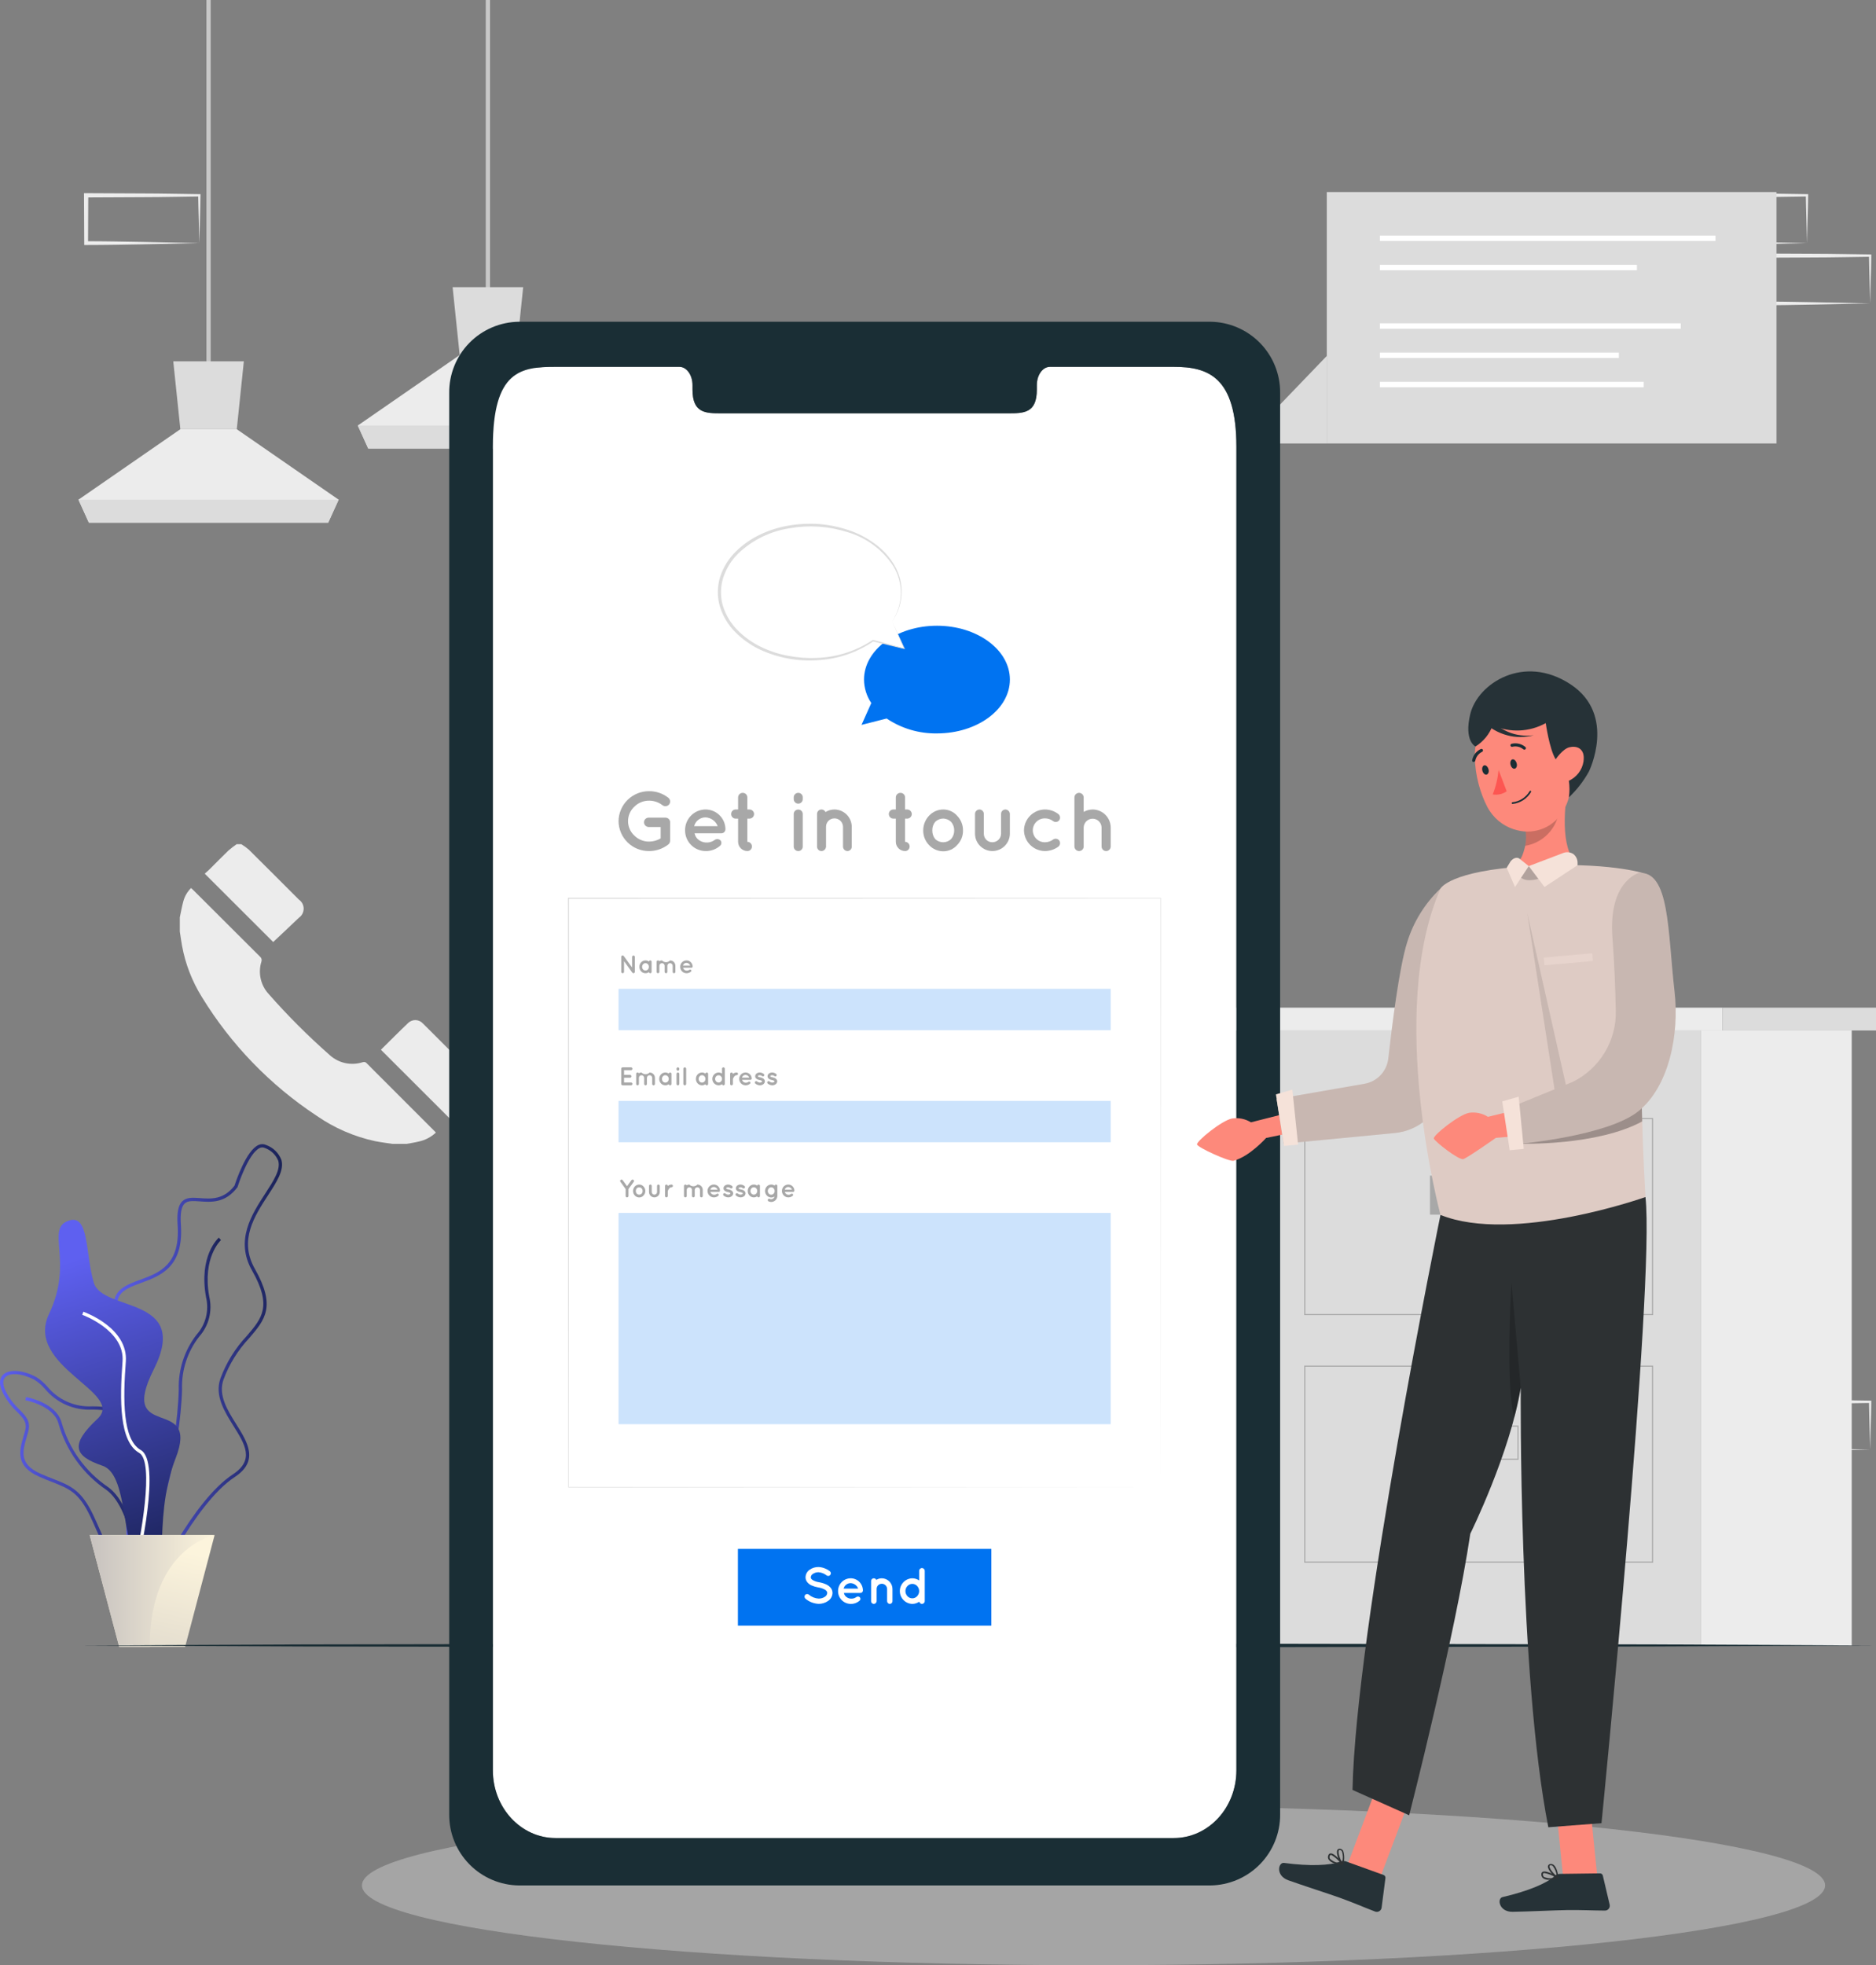 <svg width="317" height="332" viewBox="0 0 317 332" fill="none" xmlns="http://www.w3.org/2000/svg">
<rect x="0" y="0" width="317" height="332" fill="#808080" stroke="none"/>
<g clipPath="url(#clip0_686_599)">
<path d="M171.142 263.476L161.661 263.677L156.849 263.757C155.241 263.791 153.625 263.784 152.013 263.797L151.693 263.8L151.691 263.475L151.652 255.401L151.65 255.039L152.013 255.04L161.577 255.086C164.765 255.089 167.953 255.167 171.141 255.204L171.341 255.206L171.339 255.401C171.325 256.771 171.277 258.133 171.244 259.481L171.142 263.476ZM171.142 263.476L171.039 259.396C171.006 258.051 170.958 256.722 170.944 255.401L171.141 255.598C167.953 255.634 164.765 255.712 161.577 255.716L152.013 255.761L152.374 255.401L152.335 263.476L152.013 263.154C153.589 263.167 155.161 263.16 156.741 263.194L161.494 263.274L171.142 263.476Z" fill="#ECECEC"/>
<path d="M160.471 273.658L150.991 273.859L146.179 273.94C144.571 273.974 142.955 273.967 141.343 273.979L141.023 273.982L141.021 273.658L140.982 265.583L140.98 265.221L141.343 265.222L150.907 265.268C154.095 265.271 157.283 265.349 160.471 265.386L160.67 265.388L160.669 265.583C160.655 266.953 160.607 268.315 160.574 269.663L160.471 273.658ZM160.471 273.658L160.369 269.578C160.336 268.234 160.288 266.904 160.274 265.583L160.471 265.78C157.283 265.817 154.095 265.894 150.907 265.898L141.343 265.943L141.704 265.583L141.665 273.658L141.343 273.336C142.919 273.349 144.491 273.342 146.071 273.376L150.824 273.457L160.471 273.658Z" fill="#ECECEC"/>
<path d="M149.843 263.476L140.362 263.677L135.55 263.757C133.942 263.791 132.326 263.784 130.714 263.797L130.394 263.8L130.392 263.475L130.353 255.401L130.352 255.039L130.714 255.04L140.278 255.086C143.466 255.089 146.655 255.167 149.843 255.204L150.042 255.206L150.04 255.401C150.026 256.771 149.978 258.133 149.945 259.481L149.843 263.476ZM149.843 263.476L149.74 259.396C149.708 258.051 149.659 256.722 149.646 255.401L149.843 255.598C146.655 255.634 143.466 255.712 140.278 255.716L130.714 255.761L131.075 255.401L131.036 263.476L130.714 263.154C132.29 263.167 133.862 263.16 135.442 263.194L140.195 263.274L149.843 263.476Z" fill="#ECECEC"/>
<path d="M316.01 244.892L306.529 245.093L301.717 245.174C300.109 245.208 298.493 245.201 296.881 245.214L296.561 245.216L296.559 244.892L296.52 236.817L296.519 236.455L296.881 236.457L306.445 236.502C309.633 236.506 312.822 236.583 316.01 236.62L316.209 236.623L316.207 236.817C316.193 238.188 316.145 239.55 316.112 240.897L316.01 244.892ZM316.01 244.892L315.907 240.812C315.874 239.468 315.826 238.139 315.813 236.817L316.01 237.014C312.821 237.051 309.633 237.129 306.445 237.132L296.881 237.178L297.242 236.817L297.203 244.892L296.881 244.571C298.457 244.583 300.029 244.576 301.609 244.61L306.362 244.691L316.01 244.892Z" fill="#ECECEC"/>
<path d="M305.34 41.072L295.859 41.273L291.047 41.354C289.439 41.388 287.823 41.381 286.211 41.394L285.891 41.396L285.889 41.072L285.85 32.997L285.849 32.635L286.211 32.637L295.775 32.682C298.964 32.686 302.152 32.763 305.34 32.8L305.539 32.803L305.537 32.997C305.523 34.367 305.475 35.73 305.442 37.077L305.34 41.072ZM305.34 41.072L305.237 36.992C305.205 35.648 305.156 34.319 305.143 32.997L305.34 33.194C302.152 33.231 298.963 33.309 295.775 33.312L286.211 33.358L286.572 32.997L286.533 41.072L286.211 40.751C287.787 40.763 289.359 40.756 290.939 40.79L295.692 40.871L305.34 41.072Z" fill="#ECECEC"/>
<path d="M316.01 51.254L306.529 51.455L301.717 51.536C300.109 51.57 298.493 51.563 296.881 51.576L296.561 51.578L296.559 51.254L296.52 43.179L296.519 42.817L296.881 42.819L306.445 42.864C309.633 42.868 312.822 42.945 316.01 42.982L316.209 42.985L316.207 43.179C316.193 44.55 316.145 45.912 316.112 47.259L316.01 51.254ZM316.01 51.254L315.907 47.174C315.874 45.83 315.826 44.501 315.813 43.179L316.01 43.376C312.821 43.413 309.633 43.491 306.445 43.494L296.881 43.54L297.242 43.179L297.203 51.254L296.881 50.933C298.457 50.945 300.029 50.938 301.609 50.972L306.362 51.053L316.01 51.254Z" fill="#ECECEC"/>
<path d="M33.683 41.072L24.203 41.273L19.391 41.354C17.783 41.388 16.167 41.381 14.555 41.394L14.235 41.396L14.233 41.072L14.194 32.997L14.192 32.635L14.555 32.637L24.119 32.682C27.307 32.686 30.495 32.763 33.683 32.8L33.883 32.803L33.881 32.997C33.867 34.367 33.819 35.73 33.786 37.077L33.683 41.072ZM33.683 41.072L33.581 36.992C33.548 35.648 33.5 34.319 33.486 32.997L33.683 33.194C30.495 33.231 27.307 33.309 24.119 33.312L14.555 33.358L14.915 32.997L14.877 41.072L14.555 40.751C16.131 40.763 17.703 40.756 19.283 40.79L24.036 40.871L33.683 41.072Z" fill="#ECECEC"/>
<path d="M35.602 0H34.88V63.244H35.602V0Z" fill="#C8C8C8"/>
<path d="M57.224 84.414L55.457 88.296H15.021L13.258 84.414L30.473 72.51H40.009L57.224 84.414Z" fill="#ECECEC"/>
<path d="M41.205 61.041L40.01 72.51H30.474L29.278 61.041H41.205Z" fill="#DCDCDC"/>
<path d="M57.223 84.415L55.454 88.298H15.02L13.257 84.415H57.223Z" fill="#DCDCDC"/>
<path d="M82.804 0H82.082V50.717H82.804V0Z" fill="#C8C8C8"/>
<path d="M104.426 71.887L102.659 75.769H62.223L60.46 71.887L77.675 59.983H87.211L104.426 71.887Z" fill="#ECECEC"/>
<path d="M88.406 48.514L87.211 59.983H77.675L76.48 48.514H88.406Z" fill="#DCDCDC"/>
<path d="M104.424 71.888L102.656 75.771H62.221L60.458 71.888H104.424Z" fill="#DCDCDC"/>
<path d="M287.435 174.088H212.286V277.979H287.435V174.088Z" fill="#DCDCDC"/>
<path d="M291.076 170.233H208.646V174.088H291.076V170.233Z" fill="#ECECEC"/>
<path d="M317 170.233H291.076V174.088H317V170.233Z" fill="#DCDCDC"/>
<path d="M312.896 174.088H287.436V277.979H312.896V174.088Z" fill="#ECECEC"/>
<path d="M279.341 222.168H220.38V188.882H279.341L279.341 222.168ZM220.56 221.988H279.16V189.062H220.56V221.988Z" fill="#A8A8A8"/>
<path d="M253.11 198.609H241.631V205.201H253.11V198.609Z" fill="#A8A8A8"/>
<path d="M256.594 204.794H244.934V199.016H256.594V204.794ZM245.114 204.613H256.413V199.197H245.114V204.613Z" fill="#A8A8A8"/>
<path d="M279.341 263.994H220.38V230.707H279.341L279.341 263.994ZM220.56 263.814H279.16V230.888H220.56V263.814Z" fill="#A8A8A8"/>
<path d="M253.11 240.435H241.631V247.027H253.11V240.435Z" fill="#A8A8A8"/>
<path d="M256.594 246.619H244.934V240.842H256.594V246.619ZM245.114 246.439H256.413V241.022H245.114V246.439Z" fill="#A8A8A8"/>
<path d="M73.647 191.339C72.843 192.096 71.847 192.619 70.766 192.849C70.083 193.021 69.381 193.116 68.687 193.246H66.312C65.338 193.094 64.358 192.977 63.392 192.786C59.839 192.022 56.474 190.56 53.492 188.485C45.636 183.301 39.019 176.453 34.108 168.428C32.459 165.781 31.323 162.847 30.76 159.78C30.616 158.975 30.508 158.162 30.382 157.352V154.979C30.578 154.067 30.735 153.146 30.982 152.248C31.215 151.406 31.662 150.639 32.28 150.022C32.393 150.123 32.503 150.211 32.603 150.311C36.382 154.082 40.162 157.852 43.944 161.622C44.066 161.724 44.153 161.861 44.193 162.015C44.233 162.169 44.223 162.332 44.166 162.48C43.878 163.413 43.84 164.406 44.054 165.359C44.269 166.312 44.729 167.193 45.389 167.913C48.611 171.578 52.065 175.032 55.729 178.254C56.459 178.917 57.349 179.377 58.313 179.59C59.276 179.802 60.278 179.759 61.219 179.466C61.489 179.394 61.687 179.349 61.923 179.585C65.785 183.46 69.654 187.329 73.528 191.193C73.563 191.227 73.59 191.269 73.647 191.339Z" fill="#ECECEC"/>
<path d="M81.06 182.863V183.654C80.716 184.145 80.346 184.617 79.951 185.068C78.783 186.276 77.579 187.451 76.388 188.638C76.262 188.764 76.13 188.884 76.026 188.983C72.122 185.086 68.236 181.205 64.366 177.342C65.891 175.839 67.416 174.294 68.99 172.799C69.16 172.64 69.36 172.517 69.579 172.437C69.798 172.357 70.031 172.322 70.263 172.334C70.496 172.347 70.724 172.406 70.933 172.508C71.143 172.61 71.329 172.753 71.482 172.929C72.357 173.78 73.211 174.65 74.074 175.512C76.102 177.538 78.14 179.557 80.152 181.6C80.487 181.997 80.791 182.419 81.06 182.863Z" fill="#ECECEC"/>
<path d="M50.51 155.038C49.065 156.43 47.593 157.795 46.163 159.144C42.429 155.416 38.55 151.543 34.593 147.593C34.85 147.363 35.142 147.124 35.409 146.859C36.473 145.804 37.517 144.725 38.598 143.688C39.04 143.306 39.502 142.949 39.983 142.619H40.775C41.218 142.888 41.64 143.192 42.035 143.528C44.87 146.332 47.683 149.157 50.503 151.975C50.752 152.145 50.955 152.374 51.096 152.64C51.237 152.907 51.311 153.203 51.311 153.505C51.312 153.806 51.239 154.103 51.1 154.37C50.96 154.637 50.758 154.866 50.51 155.038Z" fill="#ECECEC"/>
<path d="M300.184 32.446H224.197V74.919H300.184V32.446Z" fill="#DCDCDC"/>
<path d="M209.979 74.918H224.197V60.129L209.979 74.918Z" fill="#DCDCDC"/>
<path d="M284.005 54.622H233.167V55.537H284.005V54.622Z" fill="white"/>
<path d="M273.552 59.564H233.167V60.479H273.552V59.564Z" fill="white"/>
<path d="M276.6 44.739H233.167V45.654H276.6V44.739Z" fill="white"/>
<path d="M289.875 39.797H233.167V40.712H289.875V39.797Z" fill="white"/>
<path d="M277.741 64.506H233.167V65.421H277.741V64.506Z" fill="white"/>
<path opacity="0.35" d="M184.78 332C253.053 332 308.399 325.962 308.399 318.513C308.399 311.064 253.053 305.025 184.78 305.025C116.508 305.025 61.162 311.064 61.162 318.513C61.162 325.962 116.508 332 184.78 332Z" fill="#ECECEC"/>
<path d="M23.269 263.182C26.613 260.833 30.526 244.462 30.76 234.712C30.651 231.493 31.678 228.339 33.661 225.8C34.466 224.894 35.041 223.807 35.336 222.632C35.631 221.457 35.639 220.228 35.357 219.05C34.159 212.399 37.309 209.528 37.341 209.5L36.977 209.085C36.836 209.207 33.555 212.168 34.813 219.148C35.081 220.254 35.075 221.409 34.796 222.512C34.517 223.616 33.972 224.634 33.21 225.481C31.171 228.113 30.109 231.371 30.207 234.698C29.956 245.163 25.955 260.619 22.951 262.73L23.269 263.182Z" fill="url(#paint0_linear_686_599)"/>
<path d="M16.26 258.407C15.945 257.692 15.618 256.953 15.248 256.173C13.338 252.145 11.646 251.482 8.843 250.383C8.158 250.115 7.382 249.81 6.53 249.428C2.514 247.625 3.291 244.968 3.977 242.624C4.073 242.296 4.169 241.969 4.252 241.646C4.605 240.267 3.927 239.576 2.9 238.529C1.898 237.588 1.07 236.479 0.454 235.253C-0.348 233.579 0.061 232.681 0.545 232.223C1.564 231.259 3.912 231.436 6.13 232.646C6.827 233.081 7.453 233.619 7.987 234.243C8.905 235.359 10.074 236.243 11.398 236.824C12.723 237.404 14.166 237.664 15.61 237.583C18.147 237.595 19.537 237.945 20.257 238.753C21.074 239.67 20.92 241.043 20.706 242.943C20.633 243.6 20.549 244.345 20.499 245.15C20.365 248.129 21.27 251.062 23.061 253.448C24.756 255.465 26.845 259.648 25.943 262.223C25.752 262.758 25.416 263.23 24.972 263.587C24.529 263.943 23.996 264.17 23.432 264.242C22.967 264.34 22.493 264.391 22.018 264.395C18.905 264.395 17.766 261.817 16.26 258.407ZM5.865 233.131C3.885 232.051 1.761 231.833 0.925 232.624C0.29 233.225 0.59 234.256 0.953 235.014C1.542 236.187 2.335 237.246 3.295 238.142C4.369 239.237 5.218 240.103 4.788 241.783C4.703 242.112 4.606 242.445 4.508 242.779C3.825 245.113 3.18 247.318 6.756 248.924C7.596 249.301 8.366 249.603 9.045 249.869C11.875 250.978 13.744 251.711 15.748 255.937C16.121 256.723 16.449 257.466 16.766 258.184C18.496 262.101 19.54 264.465 23.322 263.701C23.791 263.644 24.235 263.459 24.605 263.166C24.976 262.873 25.258 262.484 25.421 262.041C26.215 259.772 24.315 255.799 22.637 253.803C20.738 251.317 19.784 248.238 19.947 245.115C19.998 244.297 20.083 243.545 20.157 242.881C20.354 241.123 20.497 239.853 19.844 239.12C19.247 238.45 17.94 238.147 15.607 238.136C14.088 238.222 12.57 237.949 11.177 237.339C9.783 236.728 8.553 235.799 7.587 234.625C7.092 234.043 6.511 233.539 5.865 233.131Z" fill="url(#paint1_linear_686_599)"/>
<path d="M23.372 267.585L23.924 267.556C23.897 267.037 23.2 254.82 18.29 251.245C14.443 248.637 11.646 244.751 10.396 240.277C9.443 236.943 4.591 236.052 4.385 236.015L4.289 236.559C4.336 236.568 9.006 237.427 9.864 240.429C11.146 245.022 14.016 249.012 17.964 251.691C22.664 255.113 23.365 267.46 23.372 267.585Z" fill="url(#paint2_linear_686_599)"/>
<path d="M22.437 270.332C21.282 269.757 21.323 267.446 21.387 263.948C21.467 259.528 21.577 253.474 19.26 247.905C16.799 241.99 18.994 240.261 21.116 238.589C23.494 236.716 25.739 234.947 21.43 226.964C19.451 223.297 18.822 220.817 19.452 219.159C20.075 217.52 21.822 216.881 23.672 216.205C26.864 215.037 30.483 213.714 30.015 206.964C29.872 204.894 30.116 203.622 30.782 202.959C31.506 202.239 32.572 202.317 33.807 202.407C35.673 202.543 37.786 202.698 39.628 200.298C39.819 199.699 41.579 194.346 43.685 193.43C43.886 193.335 44.107 193.286 44.33 193.287C44.553 193.289 44.772 193.34 44.973 193.437C45.559 193.646 46.094 193.979 46.539 194.414C46.984 194.848 47.33 195.374 47.552 195.955C48.042 197.695 46.767 199.656 45.29 201.928C42.969 205.498 40.338 209.544 43.067 214.359C46.674 220.725 44.769 222.953 42.132 226.036C40.218 228.065 38.732 230.457 37.764 233.071C36.843 235.698 38.414 238.202 39.933 240.624C41.838 243.662 43.808 246.803 39.66 249.529C32.803 254.036 26.03 268.748 25.963 268.896L25.935 268.958L25.882 268.999C25.094 269.767 24.091 270.276 23.006 270.46C22.809 270.463 22.614 270.419 22.437 270.332ZM39.356 249.068C43.052 246.639 41.389 243.987 39.464 240.917C37.95 238.503 36.234 235.766 37.242 232.889C38.231 230.209 39.751 227.756 41.711 225.678C44.295 222.656 46.002 220.66 42.585 214.631C39.692 209.524 42.539 205.146 44.826 201.627C46.23 199.468 47.442 197.604 47.019 196.105C46.816 195.601 46.506 195.147 46.112 194.773C45.718 194.399 45.248 194.113 44.734 193.935C44.605 193.873 44.464 193.841 44.32 193.841C44.176 193.841 44.035 193.874 43.906 193.936C41.952 194.786 40.158 200.453 40.141 200.51L40.126 200.556L40.097 200.594C38.068 203.273 35.683 203.098 33.767 202.958C32.622 202.874 31.717 202.808 31.172 203.35C30.636 203.885 30.438 205.054 30.567 206.926C31.063 214.09 27.07 215.55 23.862 216.723C22.059 217.382 20.502 217.952 19.969 219.355C19.401 220.852 20.019 223.187 21.916 226.702C26.446 235.094 23.911 237.091 21.459 239.023C19.408 240.638 17.471 242.164 19.771 247.693C22.132 253.368 22.021 259.489 21.94 263.958C21.884 267.009 21.841 269.418 22.683 269.838C23.177 270.083 24.12 269.669 25.488 268.606C26.036 267.415 32.522 253.559 39.356 249.068Z" fill="url(#paint3_linear_686_599)"/>
<path d="M11.614 206.208C15.104 205.013 14.379 211.733 15.853 216.705C17.328 221.677 32.259 218.873 25.991 231.324C19.724 243.774 33.918 235.488 29.678 246.352C25.439 257.217 29.309 268.837 24.701 265.881C20.093 262.925 22.112 249.244 17.32 247.618C12.527 245.992 11.745 244.096 16.49 239.677C21.235 235.257 4.056 230.87 8.296 221.946C12.535 213.022 7.581 207.589 11.614 206.208Z" fill="url(#paint4_linear_686_599)"/>
<path d="M23.095 265.167C23.534 263.308 27.282 246.94 23.785 244.961C20.702 243.217 20.778 236.435 21.259 230.03C21.685 224.36 14.396 221.71 14.085 221.6L13.9 222.121C13.973 222.147 21.102 224.741 20.707 229.989C20.214 236.566 20.161 243.546 23.512 245.442C26.168 246.944 23.723 260.099 22.557 265.041L23.095 265.167Z" fill="white"/>
<path d="M36.262 259.339L31.279 278.225H20.144L15.16 259.339H36.262Z" fill="url(#paint5_linear_686_599)"/>
<path d="M36.262 259.339C36.262 259.339 25.293 261.397 25.293 278.224H20.144L15.161 259.339H36.262Z" fill="url(#paint6_linear_686_599)"/>
<path d="M13.565 277.979L51.495 277.803L89.425 277.74L165.283 277.619L241.142 277.739L279.07 277.802L317 277.979L279.07 278.155L241.142 278.219L165.283 278.339L89.425 278.218L51.495 278.154L13.565 277.979Z" fill="#1A2E35"/>
<path d="M208.923 75.476V299.08C208.923 305.4 204.184 310.513 198.341 310.513H93.879C88.022 310.513 83.283 305.4 83.283 299.08V75.476C83.283 62.6 88.022 61.973 93.879 61.973H114.807C116.023 61.973 117.017 63.353 117.017 65.064V65.802C117.017 69.811 119.214 69.825 121.907 69.825H170.298C173.02 69.825 175.202 69.811 175.202 65.802V65.064C175.202 63.353 176.183 61.973 177.42 61.973H198.341C204.184 61.973 208.923 63.684 208.923 75.476Z" fill="white"/>
<path d="M111.193 66.995C111.126 67.062 111.059 67.129 110.991 67.195C110.953 67.233 110.915 67.272 110.877 67.31C110.621 67.054 110.317 66.851 109.983 66.712C109.648 66.574 109.289 66.503 108.927 66.503C108.565 66.503 108.207 66.575 107.872 66.714C107.538 66.853 107.234 67.056 106.979 67.312C106.943 67.275 106.907 67.236 106.87 67.199C106.803 67.132 106.737 67.065 106.67 66.998L106.664 66.995V66.99L106.679 66.978C106.764 66.902 106.847 66.824 106.935 66.752C107.334 66.43 107.806 66.21 108.309 66.112C108.439 66.088 108.57 66.076 108.701 66.06C108.745 66.055 109.035 66.054 109.044 66.054C109.133 66.061 109.222 66.065 109.311 66.075C109.556 66.102 109.798 66.16 110.029 66.246C110.198 66.308 110.36 66.384 110.516 66.473C110.68 66.567 110.836 66.676 110.98 66.798C111.053 66.86 111.122 66.926 111.193 66.99L111.193 66.995Z" fill="white"/>
<path d="M107.62 67.945C107.513 67.839 107.409 67.735 107.301 67.628C107.65 67.273 108.107 67.044 108.601 66.977C108.955 66.924 109.316 66.954 109.656 67.067C109.995 67.179 110.304 67.37 110.556 67.624L110.235 67.943C109.888 67.597 109.417 67.403 108.927 67.403C108.437 67.404 107.967 67.599 107.62 67.945Z" fill="white"/>
<path d="M109.916 68.264L109.598 68.581C109.51 68.493 109.406 68.423 109.291 68.375C109.176 68.328 109.053 68.303 108.928 68.304C108.804 68.304 108.68 68.329 108.566 68.376C108.451 68.424 108.346 68.494 108.259 68.582L107.941 68.266C108.07 68.135 108.224 68.031 108.393 67.96C108.563 67.889 108.745 67.853 108.928 67.853C109.112 67.852 109.294 67.888 109.463 67.959C109.633 68.03 109.787 68.133 109.916 68.264Z" fill="white"/>
<path d="M108.929 69.156C109.087 69.156 109.216 69.028 109.216 68.869C109.216 68.711 109.087 68.582 108.929 68.582C108.77 68.582 108.642 68.711 108.642 68.869C108.642 69.028 108.77 69.156 108.929 69.156Z" fill="white"/>
<path d="M92.31 68.437C92.77 68.437 93.143 68.064 93.143 67.605C93.143 67.146 92.77 66.773 92.31 66.773C91.85 66.773 91.478 67.146 91.478 67.605C91.478 68.064 91.85 68.437 92.31 68.437Z" fill="white"/>
<path d="M94.933 68.437C95.393 68.437 95.766 68.064 95.766 67.605C95.766 67.146 95.393 66.773 94.933 66.773C94.473 66.773 94.101 67.146 94.101 67.605C94.101 68.064 94.473 68.437 94.933 68.437Z" fill="white"/>
<path d="M97.556 68.437C98.016 68.437 98.389 68.064 98.389 67.605C98.389 67.146 98.016 66.773 97.556 66.773C97.096 66.773 96.724 67.146 96.724 67.605C96.724 68.064 97.096 68.437 97.556 68.437Z" fill="white"/>
<path d="M100.178 68.437C100.638 68.437 101.011 68.064 101.011 67.605C101.011 67.146 100.638 66.773 100.178 66.773C99.719 66.773 99.346 67.146 99.346 67.605C99.346 68.064 99.719 68.437 100.178 68.437Z" fill="white"/>
<path d="M102.801 68.437C103.261 68.437 103.634 68.064 103.634 67.605C103.634 67.146 103.261 66.773 102.801 66.773C102.342 66.773 101.969 67.146 101.969 67.605C101.969 68.064 102.342 68.437 102.801 68.437Z" fill="white"/>
<path d="M199.5 69.421H192.722V66.284H199.5V69.421ZM193.067 69.076H199.155V66.629H193.067V69.076Z" fill="white"/>
<path d="M197.653 66.817H193.283V68.888H197.653V66.817Z" fill="white"/>
<path d="M200.107 67.013H199.504V68.691H200.107V67.013Z" fill="white"/>
<path d="M152.706 64.818H139.507C139.4 64.818 139.294 64.796 139.195 64.756C139.096 64.715 139.006 64.655 138.93 64.579C138.854 64.503 138.794 64.414 138.753 64.315C138.712 64.216 138.691 64.11 138.691 64.003C138.691 63.896 138.712 63.79 138.753 63.691C138.794 63.593 138.854 63.503 138.93 63.427C139.006 63.352 139.096 63.291 139.195 63.251C139.294 63.21 139.4 63.189 139.507 63.189H152.706C152.813 63.189 152.919 63.21 153.018 63.251C153.117 63.291 153.207 63.352 153.283 63.427C153.359 63.503 153.419 63.593 153.46 63.691C153.501 63.79 153.522 63.896 153.522 64.003C153.522 64.11 153.501 64.216 153.46 64.315C153.419 64.414 153.359 64.503 153.283 64.579C153.207 64.655 153.117 64.715 153.018 64.756C152.919 64.796 152.813 64.818 152.706 64.818Z" fill="white"/>
<path d="M104.52 138.733C104.526 138.059 104.665 137.393 104.93 136.774C105.194 136.154 105.579 135.592 106.061 135.121C106.543 134.65 107.113 134.279 107.739 134.028C108.365 133.778 109.035 133.653 109.709 133.661C110.87 133.659 111.999 134.044 112.915 134.757C113 134.821 113.072 134.902 113.126 134.994C113.18 135.086 113.215 135.188 113.23 135.294C113.244 135.4 113.237 135.507 113.21 135.61C113.182 135.714 113.135 135.81 113.07 135.895C112.934 136.061 112.739 136.167 112.526 136.191C112.313 136.215 112.1 136.154 111.931 136.022C111.294 135.531 110.513 135.265 109.709 135.263C109.24 135.255 108.773 135.342 108.338 135.518C107.903 135.694 107.508 135.956 107.177 136.288C106.844 136.6 106.579 136.976 106.398 137.394C106.216 137.812 106.123 138.263 106.123 138.719C106.123 139.175 106.216 139.625 106.398 140.043C106.579 140.461 106.844 140.838 107.177 141.149C107.508 141.482 107.903 141.744 108.338 141.92C108.773 142.096 109.24 142.183 109.709 142.175C110.387 142.168 111.051 141.984 111.636 141.641V139.716H109.624C109.412 139.714 109.21 139.629 109.06 139.479C108.91 139.329 108.825 139.127 108.823 138.915C108.823 138.811 108.844 138.708 108.884 138.611C108.925 138.515 108.984 138.428 109.059 138.355C109.133 138.281 109.222 138.224 109.319 138.185C109.416 138.146 109.52 138.127 109.624 138.129H112.423C112.528 138.126 112.633 138.144 112.732 138.182C112.83 138.22 112.92 138.277 112.996 138.351C113.072 138.424 113.133 138.511 113.175 138.608C113.216 138.705 113.238 138.81 113.239 138.915V142.02C113.233 142.101 113.218 142.181 113.196 142.259C113.182 142.287 113.182 142.301 113.168 142.329V142.344C113.119 142.482 113.025 142.601 112.901 142.681C111.989 143.391 110.865 143.777 109.709 143.776C109.036 143.787 108.368 143.664 107.743 143.416C107.118 143.168 106.548 142.799 106.066 142.331C105.584 141.862 105.199 141.303 104.934 140.686C104.669 140.068 104.528 139.405 104.52 138.733Z" fill="#A8A8A8"/>
<path d="M115.762 140.264C115.753 139.344 116.109 138.459 116.752 137.8C117.395 137.142 118.273 136.765 119.193 136.752C120.072 136.745 120.919 137.082 121.553 137.691C122.186 138.3 122.556 139.133 122.582 140.011V140.082C122.584 140.124 122.579 140.167 122.568 140.208C122.54 140.377 122.449 140.528 122.313 140.632C122.178 140.737 122.007 140.786 121.837 140.77H117.365C117.432 141.119 117.598 141.441 117.843 141.697C118.205 142.06 118.683 142.284 119.193 142.329C119.706 142.38 120.221 142.256 120.655 141.978C120.796 141.844 120.981 141.765 121.175 141.757C121.369 141.75 121.56 141.813 121.71 141.936C121.771 141.996 121.819 142.067 121.852 142.145C121.884 142.224 121.901 142.308 121.901 142.393C121.901 142.477 121.884 142.562 121.852 142.64C121.819 142.718 121.771 142.79 121.71 142.849C121.025 143.475 120.121 143.808 119.193 143.776C118.273 143.761 117.397 143.383 116.754 142.725C116.112 142.068 115.755 141.183 115.762 140.264ZM117.295 139.576H121.274C121.114 139.15 120.831 138.78 120.46 138.515C120.09 138.25 119.649 138.101 119.193 138.087C118.756 138.088 118.332 138.236 117.988 138.506C117.644 138.775 117.4 139.152 117.295 139.576Z" fill="#A8A8A8"/>
<path d="M127.423 137.525C127.418 137.731 127.333 137.927 127.186 138.071C127.039 138.215 126.842 138.296 126.635 138.298H126.284V142.217C126.387 142.217 126.488 142.238 126.583 142.278C126.678 142.317 126.764 142.375 126.836 142.449C126.908 142.522 126.964 142.609 127.002 142.704C127.04 142.799 127.059 142.901 127.057 143.004C127.059 143.106 127.04 143.207 127.002 143.301C126.963 143.396 126.906 143.481 126.834 143.553C126.762 143.625 126.676 143.682 126.582 143.721C126.487 143.759 126.386 143.778 126.284 143.776C125.87 143.775 125.474 143.61 125.182 143.318C124.89 143.026 124.725 142.63 124.723 142.217V138.298H124.316C124.214 138.298 124.113 138.278 124.019 138.239C123.925 138.201 123.84 138.144 123.768 138.072C123.696 138 123.639 137.915 123.6 137.821C123.562 137.727 123.542 137.626 123.542 137.525C123.541 137.423 123.56 137.322 123.598 137.227C123.636 137.133 123.693 137.047 123.765 136.975C123.837 136.903 123.923 136.846 124.018 136.808C124.112 136.77 124.214 136.751 124.316 136.752H124.723V134.715C124.723 134.612 124.744 134.511 124.784 134.416C124.823 134.322 124.882 134.236 124.955 134.164C125.028 134.092 125.115 134.035 125.21 133.997C125.306 133.959 125.408 133.941 125.51 133.942C125.612 133.941 125.714 133.96 125.808 133.998C125.903 134.036 125.989 134.093 126.061 134.165C126.133 134.237 126.19 134.323 126.228 134.417C126.266 134.512 126.285 134.613 126.284 134.715V136.752H126.635C126.842 136.751 127.041 136.832 127.189 136.976C127.336 137.121 127.421 137.318 127.423 137.525Z" fill="#A8A8A8"/>
<path d="M135.642 134.996C135.644 135.097 135.626 135.197 135.589 135.29C135.551 135.384 135.496 135.469 135.425 135.541C135.354 135.613 135.27 135.671 135.177 135.709C135.083 135.748 134.984 135.769 134.883 135.768C134.679 135.766 134.486 135.684 134.343 135.539C134.201 135.394 134.122 135.199 134.123 134.996V134.701C134.123 134.601 134.142 134.503 134.18 134.41C134.218 134.318 134.274 134.234 134.345 134.164C134.415 134.093 134.499 134.037 134.591 133.999C134.684 133.961 134.783 133.942 134.883 133.942C134.983 133.941 135.082 133.959 135.175 133.997C135.268 134.034 135.352 134.09 135.423 134.161C135.494 134.232 135.55 134.316 135.588 134.409C135.625 134.502 135.644 134.601 135.642 134.701V134.996ZM135.642 137.539V143.018C135.644 143.118 135.625 143.217 135.588 143.31C135.55 143.403 135.494 143.487 135.423 143.558C135.352 143.629 135.268 143.684 135.175 143.722C135.082 143.759 134.983 143.778 134.883 143.776C134.783 143.777 134.684 143.757 134.592 143.719C134.499 143.681 134.415 143.626 134.345 143.555C134.274 143.485 134.218 143.401 134.18 143.309C134.142 143.217 134.123 143.118 134.123 143.018V137.539C134.12 137.438 134.138 137.337 134.175 137.243C134.212 137.148 134.267 137.063 134.338 136.991C134.409 136.918 134.494 136.861 134.587 136.823C134.681 136.784 134.781 136.765 134.883 136.766C134.984 136.764 135.085 136.782 135.179 136.82C135.274 136.858 135.359 136.915 135.43 136.988C135.501 137.06 135.557 137.146 135.593 137.241C135.63 137.336 135.647 137.437 135.642 137.539Z" fill="#A8A8A8"/>
<path d="M143.927 139.674V143.032C143.929 143.227 143.853 143.416 143.716 143.555C143.579 143.695 143.392 143.774 143.196 143.776C142.999 143.773 142.812 143.693 142.673 143.554C142.534 143.415 142.454 143.228 142.45 143.032V139.674C142.444 139.293 142.287 138.929 142.013 138.663C141.738 138.397 141.37 138.25 140.988 138.255C140.802 138.255 140.618 138.292 140.446 138.363C140.274 138.435 140.118 138.539 139.988 138.671C139.857 138.803 139.754 138.96 139.684 139.132C139.614 139.304 139.579 139.489 139.581 139.674V143.032C139.585 143.08 139.575 143.129 139.553 143.172C139.516 143.343 139.422 143.495 139.286 143.605C139.151 143.714 138.982 143.775 138.808 143.776C138.71 143.777 138.613 143.758 138.522 143.721C138.431 143.683 138.349 143.629 138.28 143.559C138.21 143.49 138.155 143.408 138.118 143.317C138.081 143.227 138.062 143.13 138.063 143.032V137.497C138.062 137.399 138.081 137.302 138.118 137.211C138.155 137.121 138.21 137.038 138.28 136.969C138.349 136.9 138.431 136.845 138.522 136.808C138.613 136.77 138.71 136.752 138.808 136.752C138.952 136.752 139.094 136.793 139.216 136.87C139.338 136.947 139.436 137.057 139.497 137.187C139.943 136.905 140.46 136.755 140.988 136.752C141.764 136.753 142.509 137.061 143.06 137.608C143.61 138.156 143.922 138.898 143.927 139.674Z" fill="#A8A8A8"/>
<path d="M154.073 137.525C154.068 137.731 153.983 137.927 153.836 138.071C153.688 138.215 153.491 138.296 153.285 138.298H152.933V142.217C153.036 142.217 153.138 142.238 153.232 142.278C153.327 142.317 153.413 142.375 153.485 142.449C153.557 142.522 153.614 142.609 153.652 142.704C153.69 142.799 153.709 142.901 153.707 143.004C153.708 143.106 153.689 143.207 153.651 143.301C153.613 143.396 153.556 143.481 153.484 143.553C153.411 143.625 153.326 143.682 153.231 143.721C153.137 143.759 153.035 143.778 152.933 143.776C152.52 143.775 152.124 143.61 151.831 143.318C151.539 143.026 151.374 142.63 151.373 142.217V138.298H150.965C150.863 138.298 150.763 138.278 150.669 138.239C150.575 138.201 150.489 138.144 150.417 138.072C150.345 138 150.288 137.915 150.25 137.821C150.211 137.727 150.191 137.626 150.191 137.525C150.19 137.423 150.209 137.322 150.247 137.227C150.286 137.133 150.343 137.047 150.415 136.975C150.487 136.903 150.573 136.846 150.667 136.808C150.762 136.77 150.863 136.751 150.965 136.752H151.373V134.715C151.373 134.612 151.393 134.511 151.433 134.416C151.473 134.322 151.531 134.236 151.604 134.164C151.678 134.092 151.764 134.035 151.86 133.997C151.955 133.959 152.057 133.941 152.16 133.942C152.262 133.941 152.363 133.96 152.458 133.998C152.552 134.036 152.638 134.093 152.71 134.165C152.782 134.237 152.839 134.323 152.878 134.417C152.916 134.512 152.935 134.613 152.933 134.715V136.752H153.285C153.492 136.751 153.691 136.832 153.838 136.976C153.986 137.121 154.07 137.318 154.073 137.525Z" fill="#A8A8A8"/>
<path d="M156.973 142.751C156.337 142.086 155.989 141.198 156.002 140.278C156.005 139.366 156.351 138.488 156.973 137.82C157.28 137.484 157.653 137.216 158.07 137.032C158.486 136.848 158.936 136.753 159.392 136.752C159.837 136.752 160.277 136.847 160.682 137.031C161.087 137.215 161.448 137.484 161.74 137.82C162.377 138.48 162.73 139.362 162.724 140.278C162.735 140.735 162.653 141.19 162.484 141.615C162.315 142.04 162.062 142.426 161.74 142.751C161.448 143.086 161.087 143.355 160.682 143.54C160.277 143.724 159.837 143.819 159.392 143.819C158.936 143.818 158.486 143.722 158.07 143.539C157.654 143.355 157.28 143.087 156.973 142.751ZM157.536 140.278C157.521 140.819 157.701 141.347 158.042 141.768C158.406 142.111 158.891 142.298 159.392 142.287C159.874 142.29 160.339 142.103 160.686 141.768C161.051 141.359 161.247 140.826 161.234 140.278C161.245 139.739 161.048 139.216 160.686 138.817C160.333 138.488 159.874 138.299 159.392 138.283C158.892 138.29 158.411 138.48 158.042 138.817C157.703 139.228 157.524 139.746 157.536 140.278Z" fill="#A8A8A8"/>
<path d="M167.68 143.776C166.905 143.772 166.164 143.463 165.616 142.916C165.069 142.369 164.759 141.628 164.755 140.854V137.497C164.758 137.301 164.838 137.113 164.977 136.974C165.116 136.835 165.304 136.756 165.5 136.752C165.698 136.754 165.886 136.833 166.026 136.972C166.165 137.111 166.244 137.3 166.245 137.497V140.854C166.244 141.043 166.28 141.23 166.351 141.404C166.423 141.579 166.529 141.738 166.662 141.871C166.796 142.004 166.954 142.11 167.129 142.181C167.304 142.253 167.491 142.289 167.68 142.287C168.066 142.292 168.438 142.144 168.714 141.875C168.991 141.607 169.15 141.24 169.157 140.854V137.497C169.156 137.4 169.174 137.304 169.21 137.214C169.246 137.124 169.3 137.042 169.368 136.973C169.435 136.904 169.516 136.849 169.606 136.811C169.695 136.773 169.791 136.753 169.888 136.752C170.085 136.758 170.273 136.838 170.414 136.976C170.554 137.114 170.638 137.3 170.647 137.497V140.854C170.635 141.633 170.318 142.376 169.763 142.923C169.208 143.469 168.46 143.776 167.68 143.776Z" fill="#A8A8A8"/>
<path d="M173.028 140.278C173.041 139.34 173.422 138.444 174.091 137.784C174.759 137.124 175.661 136.753 176.6 136.752C177.41 136.759 178.195 137.03 178.836 137.525C178.988 137.647 179.089 137.821 179.118 138.014C179.146 138.207 179.101 138.403 178.991 138.564C178.931 138.643 178.856 138.709 178.771 138.759C178.685 138.809 178.591 138.841 178.493 138.854C178.395 138.867 178.295 138.861 178.199 138.835C178.104 138.81 178.014 138.765 177.936 138.705C177.551 138.416 177.082 138.258 176.6 138.255C176.33 138.247 176.061 138.293 175.809 138.39C175.557 138.488 175.327 138.635 175.132 138.823C174.938 139.011 174.784 139.236 174.678 139.485C174.573 139.734 174.519 140.001 174.519 140.271C174.519 140.541 174.573 140.809 174.678 141.057C174.784 141.306 174.938 141.531 175.132 141.719C175.327 141.907 175.557 142.055 175.809 142.152C176.061 142.25 176.33 142.295 176.6 142.287C177.082 142.282 177.55 142.125 177.936 141.837C178.098 141.722 178.298 141.673 178.495 141.702C178.692 141.731 178.869 141.835 178.991 141.992C179.1 142.153 179.145 142.35 179.116 142.542C179.088 142.735 178.988 142.909 178.836 143.032C178.186 143.506 177.405 143.766 176.6 143.776C175.664 143.779 174.765 143.413 174.097 142.759C173.428 142.104 173.044 141.213 173.028 140.278Z" fill="#A8A8A8"/>
<path d="M183.116 143.004C183.116 143.106 183.095 143.208 183.055 143.303C183.016 143.397 182.957 143.483 182.884 143.555C182.811 143.627 182.724 143.683 182.628 143.721C182.533 143.759 182.431 143.778 182.328 143.776C182.159 143.772 181.995 143.714 181.861 143.61C181.727 143.507 181.63 143.363 181.583 143.2C181.566 143.136 181.556 143.07 181.555 143.004V134.715C181.557 134.509 181.64 134.313 181.786 134.168C181.932 134.024 182.13 133.943 182.335 133.943C182.541 133.943 182.738 134.024 182.885 134.168C183.031 134.313 183.114 134.509 183.116 134.715V137.159C183.576 136.902 184.093 136.762 184.621 136.752C185.435 136.755 186.216 137.08 186.79 137.657C187.365 138.234 187.687 139.015 187.686 139.829V143.004C187.686 143.209 187.605 143.405 187.46 143.55C187.315 143.695 187.118 143.776 186.913 143.776C186.708 143.776 186.511 143.695 186.366 143.55C186.221 143.405 186.14 143.209 186.14 143.004V139.829C186.141 139.63 186.102 139.432 186.027 139.248C185.951 139.064 185.84 138.896 185.7 138.755C185.559 138.614 185.392 138.502 185.208 138.426C185.024 138.349 184.827 138.31 184.628 138.31C184.428 138.31 184.231 138.349 184.047 138.426C183.863 138.502 183.696 138.614 183.556 138.755C183.415 138.896 183.304 139.064 183.229 139.248C183.153 139.432 183.115 139.63 183.116 139.829L183.116 143.004Z" fill="#A8A8A8"/>
<path d="M196.151 151.75H96.054V251.231H196.151V151.75Z" fill="white"/>
<path d="M196.151 251.231L96.054 251.276H96.009L96.009 251.231L95.964 151.75L95.964 151.66L96.054 151.66L196.151 151.705H196.196L196.196 151.75L196.151 251.231ZM196.151 251.231L196.106 151.75L196.151 151.795L96.054 151.84L96.144 151.75L96.099 251.231L96.054 251.186L196.151 251.231Z" fill="#DCDCDC"/>
<path d="M105.449 164.18C105.449 164.243 105.424 164.303 105.38 164.347C105.335 164.392 105.275 164.417 105.212 164.417C105.15 164.417 105.09 164.392 105.045 164.347C105.001 164.303 104.976 164.243 104.976 164.18V161.655C104.974 161.617 104.982 161.578 104.999 161.543C105.015 161.509 105.04 161.479 105.071 161.456C105.122 161.42 105.185 161.405 105.247 161.415C105.308 161.424 105.364 161.458 105.401 161.508L106.804 163.447V161.659C106.804 161.597 106.829 161.538 106.873 161.494C106.917 161.45 106.976 161.426 107.038 161.425C107.101 161.425 107.161 161.45 107.206 161.494C107.25 161.538 107.276 161.597 107.277 161.659V164.18C107.277 164.243 107.251 164.304 107.207 164.348C107.162 164.393 107.102 164.418 107.038 164.419C107.004 164.418 106.971 164.41 106.94 164.395C106.909 164.38 106.882 164.359 106.86 164.332C106.852 164.324 106.845 164.316 106.839 164.306L105.449 162.38L105.449 164.18Z" fill="#A8A8A8"/>
<path d="M110.106 163.338V164.189C110.106 164.25 110.082 164.308 110.039 164.351C109.996 164.394 109.937 164.418 109.876 164.419C109.823 164.417 109.772 164.398 109.731 164.365C109.69 164.331 109.662 164.284 109.65 164.232C109.482 164.354 109.28 164.419 109.073 164.419C108.935 164.419 108.798 164.391 108.671 164.337C108.544 164.282 108.429 164.202 108.335 164.102C108.142 163.894 108.037 163.621 108.039 163.338C108.035 163.055 108.141 162.782 108.335 162.575C108.428 162.472 108.542 162.391 108.67 162.335C108.797 162.279 108.934 162.25 109.073 162.25C109.281 162.251 109.483 162.318 109.65 162.441C109.661 162.388 109.689 162.34 109.73 162.305C109.771 162.271 109.823 162.251 109.876 162.25C109.938 162.25 109.997 162.275 110.04 162.319C110.083 162.363 110.107 162.422 110.106 162.484V163.338ZM109.646 163.338C109.65 163.173 109.589 163.013 109.477 162.892C109.426 162.835 109.364 162.79 109.294 162.759C109.224 162.729 109.149 162.713 109.073 162.714C108.997 162.712 108.921 162.727 108.851 162.758C108.782 162.789 108.719 162.834 108.669 162.892C108.558 163.013 108.499 163.174 108.504 163.338C108.5 163.503 108.559 163.662 108.669 163.785C108.721 163.84 108.784 163.883 108.853 163.912C108.923 163.941 108.998 163.956 109.073 163.955C109.148 163.955 109.223 163.94 109.292 163.911C109.361 163.882 109.424 163.839 109.477 163.785C109.588 163.663 109.648 163.503 109.646 163.338Z" fill="#A8A8A8"/>
<path d="M112.772 163.147V164.189C112.771 164.25 112.747 164.308 112.704 164.351C112.661 164.394 112.602 164.418 112.541 164.419C112.48 164.418 112.422 164.393 112.378 164.351C112.334 164.308 112.309 164.25 112.307 164.189V163.147C112.304 163.031 112.255 162.92 112.171 162.839C112.087 162.758 111.974 162.713 111.857 162.715C111.74 162.716 111.629 162.764 111.547 162.848C111.466 162.931 111.42 163.044 111.421 163.16V164.189C111.421 164.197 111.416 164.21 111.416 164.219V164.232C111.412 164.241 111.412 164.25 111.403 164.258V164.28C111.383 164.32 111.352 164.355 111.314 164.379C111.276 164.403 111.232 164.417 111.186 164.419C111.169 164.419 111.156 164.414 111.143 164.414C111.091 164.403 111.044 164.375 111.01 164.334C110.976 164.293 110.957 164.242 110.956 164.189V162.484C110.955 162.453 110.961 162.423 110.972 162.395C110.984 162.366 111 162.34 111.022 162.318C111.043 162.297 111.069 162.279 111.097 162.267C111.126 162.256 111.156 162.25 111.186 162.25C111.23 162.248 111.273 162.26 111.31 162.283C111.348 162.306 111.377 162.34 111.395 162.38C111.535 162.295 111.696 162.251 111.859 162.25C111.946 162.344 112.052 162.419 112.169 162.471C112.286 162.522 112.413 162.549 112.541 162.549C112.669 162.549 112.796 162.522 112.914 162.471C113.031 162.419 113.136 162.344 113.223 162.25C113.342 162.25 113.46 162.274 113.57 162.32C113.68 162.366 113.78 162.433 113.864 162.518C113.948 162.603 114.014 162.703 114.059 162.813C114.104 162.923 114.127 163.041 114.126 163.161V164.189C114.126 164.25 114.102 164.308 114.059 164.351C114.016 164.394 113.957 164.418 113.896 164.419C113.835 164.419 113.776 164.394 113.732 164.351C113.688 164.308 113.663 164.25 113.662 164.189V163.161C113.662 163.043 113.617 162.931 113.534 162.847C113.452 162.763 113.34 162.715 113.223 162.714C113.106 162.713 112.994 162.758 112.909 162.839C112.825 162.92 112.776 163.031 112.772 163.147Z" fill="#A8A8A8"/>
<path d="M114.932 163.334C114.929 163.05 115.039 162.777 115.237 162.573C115.436 162.37 115.707 162.254 115.991 162.25C116.263 162.247 116.524 162.351 116.72 162.54C116.916 162.728 117.03 162.985 117.038 163.256V163.278C117.039 163.291 117.037 163.304 117.033 163.317C117.025 163.369 116.997 163.416 116.955 163.448C116.913 163.48 116.86 163.495 116.808 163.49H115.427C115.447 163.598 115.499 163.697 115.574 163.777C115.686 163.889 115.834 163.958 115.991 163.972C116.15 163.987 116.309 163.949 116.443 163.863C116.486 163.822 116.543 163.798 116.603 163.795C116.663 163.793 116.722 163.812 116.769 163.85C116.787 163.869 116.802 163.891 116.812 163.915C116.822 163.939 116.828 163.965 116.828 163.991C116.828 164.018 116.822 164.043 116.812 164.068C116.802 164.092 116.787 164.114 116.769 164.132C116.557 164.326 116.278 164.428 115.991 164.419C115.707 164.414 115.437 164.297 115.238 164.094C115.04 163.891 114.93 163.618 114.932 163.334ZM115.405 163.122H116.634C116.585 162.99 116.497 162.876 116.383 162.794C116.268 162.712 116.132 162.666 115.991 162.661C115.856 162.662 115.725 162.708 115.619 162.791C115.513 162.875 115.438 162.991 115.405 163.122Z" fill="#A8A8A8"/>
<path opacity="0.2" d="M187.687 167.049H104.52V174.041H187.687V167.049Z" fill="#0073F1"/>
<path d="M104.971 183.112V180.552C104.97 180.52 104.976 180.489 104.988 180.46C105 180.431 105.017 180.404 105.04 180.382C105.062 180.36 105.088 180.342 105.118 180.331C105.147 180.319 105.178 180.313 105.21 180.313H106.63C106.693 180.314 106.753 180.339 106.798 180.384C106.842 180.428 106.868 180.489 106.868 180.552C106.868 180.615 106.843 180.676 106.798 180.722C106.754 180.767 106.693 180.793 106.63 180.795H105.453V181.589H106.465C106.528 181.59 106.589 181.615 106.633 181.66C106.678 181.705 106.703 181.766 106.703 181.83C106.703 181.893 106.678 181.954 106.633 181.999C106.589 182.044 106.528 182.07 106.465 182.071H105.453V182.869H106.63C106.693 182.869 106.754 182.895 106.799 182.94C106.843 182.985 106.868 183.046 106.868 183.11C106.868 183.173 106.843 183.234 106.799 183.279C106.754 183.324 106.693 183.35 106.63 183.351H105.223C105.214 183.351 105.214 183.346 105.214 183.346L105.21 183.351C105.178 183.351 105.147 183.345 105.118 183.333C105.089 183.321 105.063 183.303 105.04 183.281C105.018 183.259 105.001 183.232 104.989 183.203C104.977 183.174 104.971 183.143 104.971 183.112Z" fill="#A8A8A8"/>
<path d="M109.312 182.079V183.12C109.312 183.181 109.288 183.239 109.245 183.283C109.202 183.326 109.143 183.35 109.082 183.351C109.021 183.35 108.962 183.325 108.919 183.282C108.875 183.239 108.85 183.181 108.848 183.12V182.079C108.845 181.962 108.796 181.851 108.712 181.77C108.628 181.689 108.515 181.644 108.398 181.646C108.281 181.648 108.17 181.696 108.088 181.779C108.006 181.863 107.961 181.975 107.962 182.092V183.12C107.962 183.129 107.957 183.142 107.957 183.151V183.164C107.953 183.172 107.953 183.182 107.944 183.19V183.212C107.924 183.252 107.893 183.286 107.855 183.311C107.817 183.335 107.773 183.349 107.727 183.351C107.71 183.351 107.697 183.346 107.684 183.346C107.632 183.335 107.585 183.307 107.551 183.266C107.517 183.225 107.498 183.173 107.497 183.12V181.415C107.497 181.385 107.502 181.355 107.513 181.326C107.525 181.298 107.541 181.272 107.563 181.25C107.584 181.228 107.61 181.211 107.638 181.199C107.666 181.187 107.697 181.181 107.727 181.181C107.771 181.18 107.814 181.191 107.851 181.215C107.889 181.238 107.918 181.271 107.936 181.311C108.076 181.227 108.237 181.182 108.4 181.181C108.487 181.275 108.592 181.351 108.71 181.402C108.827 181.454 108.954 181.48 109.082 181.48C109.21 181.48 109.337 181.454 109.454 181.402C109.572 181.351 109.677 181.275 109.764 181.181C109.883 181.182 110.001 181.206 110.111 181.252C110.221 181.298 110.321 181.365 110.405 181.45C110.488 181.534 110.555 181.634 110.6 181.745C110.645 181.855 110.668 181.973 110.667 182.092V183.12C110.667 183.181 110.643 183.239 110.6 183.283C110.557 183.326 110.498 183.35 110.437 183.351C110.376 183.35 110.317 183.326 110.273 183.283C110.229 183.24 110.204 183.182 110.203 183.12V182.092C110.203 181.975 110.158 181.862 110.075 181.778C109.993 181.695 109.881 181.647 109.764 181.645C109.647 181.645 109.535 181.69 109.45 181.771C109.366 181.852 109.317 181.962 109.312 182.079Z" fill="#A8A8A8"/>
<path d="M113.461 182.27V183.12C113.461 183.181 113.436 183.239 113.393 183.283C113.35 183.326 113.292 183.35 113.231 183.351C113.178 183.349 113.126 183.33 113.085 183.296C113.044 183.263 113.016 183.216 113.005 183.164C112.837 183.285 112.635 183.351 112.427 183.351C112.289 183.351 112.152 183.323 112.025 183.269C111.898 183.214 111.784 183.134 111.689 183.033C111.497 182.826 111.391 182.553 111.394 182.27C111.39 181.987 111.496 181.713 111.689 181.506C111.783 181.404 111.897 181.322 112.024 181.266C112.151 181.21 112.289 181.181 112.427 181.181C112.635 181.183 112.837 181.249 113.005 181.372C113.015 181.319 113.043 181.272 113.084 181.237C113.125 181.202 113.177 181.182 113.231 181.181C113.293 181.182 113.351 181.207 113.394 181.251C113.438 181.295 113.461 181.354 113.461 181.415V182.27ZM113.001 182.27C113.004 182.105 112.943 181.945 112.831 181.823C112.78 181.767 112.718 181.722 112.648 181.691C112.579 181.66 112.504 181.645 112.427 181.645C112.351 181.644 112.276 181.659 112.206 181.69C112.136 181.72 112.074 181.766 112.024 181.823C111.913 181.945 111.853 182.105 111.859 182.27C111.855 182.435 111.914 182.594 112.024 182.717C112.076 182.772 112.138 182.815 112.208 182.844C112.277 182.873 112.352 182.887 112.427 182.886C112.503 182.887 112.577 182.872 112.647 182.843C112.716 182.814 112.779 182.771 112.831 182.717C112.942 182.595 113.003 182.435 113.001 182.27Z" fill="#A8A8A8"/>
<path d="M114.784 180.639C114.784 180.67 114.779 180.701 114.767 180.73C114.756 180.759 114.738 180.785 114.717 180.807C114.695 180.83 114.669 180.847 114.64 180.859C114.611 180.871 114.58 180.877 114.549 180.877C114.486 180.877 114.427 180.851 114.383 180.806C114.339 180.762 114.314 180.702 114.315 180.639V180.548C114.314 180.517 114.32 180.486 114.332 180.458C114.344 180.429 114.361 180.404 114.383 180.382C114.405 180.36 114.431 180.343 114.459 180.331C114.488 180.319 114.518 180.313 114.549 180.313C114.58 180.313 114.611 180.319 114.639 180.33C114.668 180.342 114.694 180.359 114.716 180.381C114.738 180.403 114.755 180.429 114.767 180.457C114.778 180.486 114.784 180.517 114.784 180.548V180.639ZM114.784 181.424V183.116C114.784 183.147 114.779 183.178 114.767 183.206C114.755 183.235 114.738 183.261 114.716 183.283C114.694 183.305 114.668 183.322 114.64 183.334C114.611 183.345 114.58 183.351 114.549 183.351C114.518 183.351 114.488 183.345 114.459 183.333C114.431 183.321 114.405 183.304 114.383 183.282C114.361 183.26 114.344 183.234 114.332 183.206C114.32 183.177 114.314 183.147 114.315 183.116V181.424C114.314 181.393 114.319 181.362 114.33 181.333C114.342 181.303 114.359 181.277 114.381 181.255C114.403 181.232 114.429 181.215 114.458 181.203C114.487 181.191 114.518 181.185 114.549 181.185C114.58 181.185 114.612 181.19 114.641 181.202C114.67 181.214 114.696 181.232 114.718 181.254C114.74 181.276 114.757 181.303 114.769 181.332C114.78 181.361 114.785 181.393 114.784 181.424Z" fill="#A8A8A8"/>
<path d="M115.708 180.313C115.772 180.313 115.834 180.338 115.879 180.382C115.925 180.427 115.951 180.488 115.952 180.552V183.112C115.951 183.175 115.926 183.236 115.88 183.28C115.835 183.325 115.774 183.35 115.711 183.35C115.647 183.35 115.586 183.325 115.541 183.28C115.496 183.236 115.47 183.175 115.47 183.112V180.552C115.47 180.489 115.496 180.428 115.54 180.384C115.585 180.339 115.645 180.314 115.708 180.313Z" fill="#A8A8A8"/>
<path d="M119.659 182.27V183.12C119.658 183.181 119.634 183.239 119.591 183.283C119.548 183.326 119.49 183.35 119.429 183.351C119.376 183.349 119.324 183.33 119.283 183.296C119.242 183.263 119.214 183.216 119.203 183.164C119.035 183.285 118.833 183.351 118.625 183.351C118.487 183.351 118.35 183.323 118.223 183.269C118.096 183.214 117.982 183.134 117.887 183.033C117.695 182.826 117.589 182.553 117.592 182.27C117.588 181.987 117.694 181.713 117.887 181.506C117.981 181.404 118.095 181.322 118.222 181.266C118.349 181.21 118.486 181.181 118.625 181.181C118.833 181.182 119.035 181.249 119.203 181.372C119.213 181.319 119.241 181.272 119.282 181.237C119.323 181.202 119.375 181.182 119.429 181.181C119.49 181.182 119.549 181.207 119.592 181.251C119.635 181.295 119.659 181.354 119.659 181.415V182.27ZM119.198 182.27C119.202 182.105 119.141 181.945 119.029 181.823C118.978 181.767 118.916 181.722 118.846 181.691C118.777 181.66 118.701 181.645 118.625 181.645C118.549 181.644 118.473 181.659 118.404 181.69C118.334 181.72 118.272 181.766 118.221 181.823C118.11 181.945 118.051 182.105 118.056 182.27C118.053 182.434 118.112 182.594 118.221 182.717C118.273 182.772 118.336 182.815 118.406 182.844C118.475 182.873 118.55 182.887 118.625 182.886C118.701 182.887 118.775 182.872 118.844 182.843C118.914 182.814 118.977 182.771 119.029 182.717C119.14 182.595 119.2 182.435 119.198 182.27Z" fill="#A8A8A8"/>
<path d="M122.476 183.116C122.476 183.178 122.451 183.237 122.407 183.281C122.363 183.325 122.304 183.35 122.241 183.351C122.187 183.351 122.135 183.332 122.093 183.298C122.051 183.264 122.022 183.217 122.011 183.164C121.837 183.283 121.632 183.348 121.421 183.351C121.138 183.343 120.87 183.225 120.673 183.022C120.475 182.82 120.365 182.548 120.365 182.266C120.365 181.983 120.475 181.712 120.673 181.51C120.87 181.307 121.138 181.189 121.421 181.181C121.629 181.182 121.832 181.245 122.003 181.363V180.548C122.003 180.485 122.028 180.425 122.072 180.38C122.116 180.336 122.177 180.311 122.239 180.311C122.302 180.311 122.362 180.336 122.407 180.38C122.451 180.425 122.476 180.485 122.476 180.548L122.476 183.116ZM121.421 181.654C121.344 181.654 121.268 181.67 121.198 181.701C121.128 181.731 121.064 181.776 121.012 181.832C120.901 181.949 120.839 182.104 120.839 182.266C120.839 182.427 120.901 182.582 121.012 182.699C121.065 182.755 121.128 182.8 121.198 182.831C121.268 182.861 121.344 182.877 121.421 182.878C121.497 182.878 121.573 182.862 121.643 182.831C121.714 182.801 121.777 182.756 121.829 182.699C121.94 182.583 122.003 182.427 122.003 182.266C122.003 182.104 121.94 181.949 121.829 181.832C121.777 181.776 121.714 181.731 121.643 181.7C121.573 181.67 121.497 181.654 121.421 181.654Z" fill="#A8A8A8"/>
<path d="M124.711 181.411C124.71 181.472 124.686 181.53 124.643 181.573C124.6 181.616 124.541 181.641 124.481 181.641C124.387 181.638 124.295 181.667 124.22 181.723C124.139 181.777 124.07 181.848 124.02 181.932C123.942 182.043 123.882 182.166 123.842 182.296V183.12C123.841 183.182 123.815 183.241 123.77 183.284C123.725 183.327 123.665 183.351 123.603 183.351C123.542 183.35 123.484 183.326 123.441 183.283C123.398 183.239 123.373 183.181 123.373 183.12V181.411C123.374 181.351 123.398 181.293 123.441 181.251C123.485 181.208 123.543 181.185 123.603 181.185C123.665 181.184 123.725 181.207 123.769 181.249C123.814 181.291 123.84 181.349 123.842 181.411V181.441C123.869 181.409 123.9 181.38 123.933 181.355C124.094 181.243 124.285 181.184 124.481 181.185C124.511 181.185 124.54 181.19 124.568 181.201C124.596 181.212 124.622 181.229 124.643 181.25C124.665 181.271 124.682 181.296 124.693 181.324C124.705 181.351 124.711 181.381 124.711 181.411Z" fill="#A8A8A8"/>
<path d="M124.909 182.266C124.906 181.982 125.016 181.708 125.215 181.505C125.414 181.302 125.685 181.185 125.969 181.181C126.241 181.179 126.502 181.283 126.698 181.471C126.893 181.659 127.007 181.916 127.015 182.188V182.209C127.016 182.222 127.014 182.236 127.011 182.248C127.002 182.3 126.974 182.347 126.932 182.379C126.89 182.412 126.838 182.427 126.785 182.422H125.404C125.425 182.53 125.476 182.629 125.552 182.709C125.664 182.82 125.811 182.89 125.969 182.904C126.127 182.919 126.286 182.881 126.421 182.795C126.464 182.754 126.521 182.729 126.581 182.727C126.641 182.724 126.7 182.744 126.746 182.782C126.765 182.8 126.78 182.822 126.79 182.847C126.8 182.871 126.805 182.897 126.805 182.923C126.805 182.949 126.8 182.975 126.79 182.999C126.78 183.023 126.765 183.045 126.746 183.064C126.535 183.257 126.256 183.36 125.969 183.351C125.685 183.346 125.414 183.229 125.216 183.026C125.017 182.823 124.907 182.55 124.909 182.266ZM125.383 182.053H126.612C126.562 181.922 126.475 181.808 126.36 181.726C126.246 181.644 126.11 181.598 125.969 181.593C125.834 181.594 125.703 181.639 125.597 181.723C125.491 181.806 125.415 181.922 125.383 182.053Z" fill="#A8A8A8"/>
<path d="M127.6 182.73C127.619 182.706 127.642 182.685 127.669 182.67C127.695 182.655 127.725 182.646 127.755 182.643C127.786 182.64 127.817 182.643 127.846 182.652C127.875 182.661 127.902 182.675 127.925 182.695C128.059 182.81 128.227 182.877 128.404 182.886C128.508 182.886 128.609 182.857 128.699 182.804C128.72 182.789 128.739 182.77 128.752 182.747C128.766 182.725 128.774 182.7 128.777 182.673C128.778 182.658 128.773 182.643 128.764 182.63C128.751 182.608 128.731 182.59 128.708 182.578C128.6 182.517 128.482 182.476 128.36 182.457H128.356C128.226 182.434 128.099 182.396 127.978 182.344C127.857 182.289 127.753 182.202 127.678 182.092C127.629 182.01 127.603 181.915 127.604 181.819C127.607 181.725 127.632 181.633 127.676 181.55C127.721 181.467 127.784 181.396 127.86 181.342C128.018 181.235 128.204 181.179 128.394 181.181C128.632 181.19 128.86 181.273 129.046 181.42C129.097 181.454 129.132 181.507 129.145 181.567C129.158 181.626 129.147 181.689 129.115 181.741C129.098 181.766 129.077 181.788 129.051 181.804C129.026 181.821 128.997 181.833 128.968 181.838C128.938 181.844 128.907 181.844 128.877 181.837C128.848 181.831 128.819 181.819 128.794 181.801C128.68 181.71 128.541 181.654 128.394 181.641C128.302 181.639 128.211 181.666 128.134 181.719C128.115 181.729 128.099 181.743 128.087 181.76C128.075 181.778 128.068 181.798 128.065 181.819C128.063 181.831 128.066 181.844 128.073 181.854C128.085 181.872 128.101 181.888 128.121 181.897C128.219 181.951 128.327 181.987 128.438 182.001L128.442 182.005H128.447C128.586 182.029 128.722 182.071 128.851 182.131C128.977 182.184 129.085 182.273 129.159 182.387C129.212 182.474 129.24 182.572 129.242 182.674C129.239 182.773 129.213 182.871 129.166 182.959C129.118 183.046 129.05 183.121 128.968 183.177C128.802 183.291 128.605 183.351 128.404 183.351C128.119 183.341 127.847 183.235 127.63 183.051C127.584 183.012 127.555 182.957 127.55 182.897C127.544 182.837 127.562 182.777 127.6 182.73Z" fill="#A8A8A8"/>
<path d="M129.692 182.73C129.711 182.706 129.734 182.685 129.761 182.67C129.788 182.655 129.817 182.646 129.847 182.643C129.878 182.64 129.909 182.643 129.938 182.652C129.967 182.661 129.995 182.675 130.018 182.695C130.151 182.81 130.319 182.877 130.495 182.886C130.599 182.886 130.701 182.857 130.79 182.804C130.812 182.789 130.831 182.77 130.844 182.748C130.858 182.725 130.866 182.7 130.869 182.673C130.87 182.658 130.865 182.643 130.856 182.63C130.852 182.617 130.834 182.6 130.799 182.578C130.692 182.517 130.574 182.476 130.452 182.457H130.447C130.317 182.434 130.191 182.396 130.069 182.344C129.948 182.289 129.845 182.202 129.77 182.092C129.721 182.01 129.695 181.915 129.696 181.819C129.699 181.725 129.724 181.633 129.768 181.55C129.813 181.467 129.876 181.396 129.952 181.342C130.11 181.235 130.296 181.179 130.486 181.181C130.723 181.19 130.952 181.273 131.138 181.42C131.188 181.454 131.224 181.507 131.237 181.567C131.249 181.626 131.239 181.689 131.207 181.741C131.19 181.766 131.169 181.788 131.143 181.804C131.118 181.821 131.089 181.833 131.059 181.838C131.03 181.844 130.999 181.844 130.969 181.837C130.939 181.831 130.911 181.819 130.886 181.801C130.772 181.71 130.632 181.654 130.486 181.641C130.393 181.639 130.302 181.666 130.226 181.719C130.207 181.729 130.191 181.743 130.179 181.76C130.167 181.778 130.159 181.798 130.156 181.819C130.155 181.825 130.155 181.831 130.157 181.837C130.159 181.843 130.161 181.849 130.165 181.854C130.177 181.872 130.193 181.888 130.213 181.897C130.311 181.951 130.419 181.987 130.53 182.001L130.534 182.005H130.538C130.678 182.029 130.814 182.071 130.943 182.131C131.069 182.184 131.176 182.273 131.251 182.387C131.304 182.474 131.332 182.572 131.333 182.674C131.331 182.773 131.305 182.871 131.258 182.959C131.21 183.046 131.142 183.121 131.06 183.177C130.894 183.291 130.697 183.351 130.495 183.351C130.211 183.341 129.939 183.235 129.722 183.051C129.676 183.012 129.647 182.957 129.642 182.897C129.636 182.837 129.654 182.777 129.692 182.73Z" fill="#A8A8A8"/>
<path opacity="0.2" d="M187.687 185.981H104.52V192.972H187.687V185.981Z" fill="#0073F1"/>
<path d="M107.086 199.653L106.196 200.871V202.043C106.196 202.075 106.19 202.106 106.178 202.135C106.166 202.164 106.149 202.191 106.126 202.213C106.104 202.235 106.078 202.253 106.048 202.264C106.019 202.276 105.988 202.282 105.956 202.282C105.893 202.281 105.833 202.256 105.788 202.211C105.744 202.167 105.718 202.106 105.718 202.043V200.871L104.836 199.653C104.817 199.629 104.802 199.6 104.794 199.57C104.786 199.54 104.784 199.509 104.788 199.478C104.793 199.447 104.804 199.417 104.82 199.391C104.837 199.364 104.858 199.341 104.884 199.323C104.909 199.304 104.937 199.291 104.967 199.283C104.998 199.275 105.029 199.274 105.06 199.279C105.091 199.284 105.12 199.295 105.147 199.311C105.173 199.328 105.196 199.35 105.214 199.375L105.956 200.39L106.699 199.375C106.718 199.35 106.741 199.328 106.768 199.312C106.795 199.295 106.825 199.284 106.856 199.28C106.887 199.275 106.919 199.276 106.949 199.284C106.98 199.291 107.008 199.305 107.034 199.323C107.083 199.361 107.117 199.416 107.126 199.478C107.136 199.539 107.122 199.602 107.086 199.653Z" fill="#A8A8A8"/>
<path d="M107.267 201.965C107.071 201.76 106.964 201.485 106.968 201.201C106.969 200.92 107.076 200.649 107.267 200.442C107.362 200.339 107.478 200.256 107.606 200.199C107.735 200.142 107.874 200.113 108.014 200.112C108.152 200.112 108.288 200.142 108.413 200.199C108.538 200.256 108.649 200.339 108.74 200.442C108.936 200.646 109.045 200.918 109.044 201.201C109.047 201.342 109.022 201.483 108.969 201.614C108.917 201.745 108.839 201.865 108.74 201.965C108.649 202.069 108.538 202.152 108.413 202.209C108.288 202.266 108.152 202.295 108.014 202.295C107.874 202.295 107.735 202.265 107.606 202.208C107.478 202.152 107.362 202.069 107.267 201.965ZM107.441 201.201C107.437 201.368 107.492 201.531 107.597 201.661C107.71 201.768 107.86 201.825 108.014 201.822C108.164 201.823 108.307 201.765 108.414 201.661C108.527 201.535 108.587 201.371 108.583 201.201C108.587 201.035 108.526 200.873 108.414 200.75C108.305 200.649 108.163 200.59 108.014 200.585C107.86 200.588 107.712 200.646 107.597 200.75C107.493 200.877 107.438 201.037 107.441 201.201Z" fill="#A8A8A8"/>
<path d="M110.57 202.282C110.331 202.28 110.102 202.185 109.933 202.016C109.764 201.847 109.668 201.618 109.667 201.38V200.342C109.668 200.282 109.693 200.224 109.736 200.181C109.778 200.138 109.836 200.114 109.897 200.112C109.958 200.113 110.016 200.137 110.059 200.18C110.102 200.223 110.127 200.281 110.127 200.342V201.38C110.127 201.438 110.138 201.496 110.16 201.549C110.182 201.603 110.215 201.652 110.256 201.694C110.297 201.735 110.346 201.767 110.4 201.789C110.454 201.811 110.512 201.823 110.57 201.822C110.689 201.823 110.804 201.778 110.89 201.695C110.975 201.612 111.024 201.499 111.026 201.38V200.342C111.026 200.282 111.049 200.224 111.092 200.181C111.134 200.138 111.192 200.113 111.252 200.112C111.313 200.114 111.371 200.139 111.414 200.181C111.458 200.224 111.484 200.281 111.487 200.342V201.38C111.483 201.62 111.385 201.849 111.214 202.018C111.042 202.187 110.811 202.282 110.57 202.282Z" fill="#A8A8A8"/>
<path d="M113.709 200.342C113.708 200.403 113.684 200.461 113.641 200.505C113.598 200.548 113.54 200.572 113.479 200.573C113.385 200.57 113.293 200.599 113.218 200.655C113.137 200.709 113.069 200.78 113.018 200.863C112.941 200.975 112.881 201.097 112.84 201.227V202.052C112.839 202.114 112.813 202.172 112.768 202.215C112.723 202.258 112.663 202.282 112.601 202.282C112.541 202.281 112.482 202.257 112.439 202.214C112.396 202.171 112.372 202.113 112.371 202.052V200.342C112.372 200.282 112.396 200.224 112.44 200.182C112.483 200.14 112.541 200.116 112.601 200.117C112.663 200.115 112.723 200.138 112.767 200.18C112.812 200.222 112.838 200.281 112.84 200.342V200.373C112.867 200.34 112.898 200.311 112.931 200.286C113.092 200.175 113.283 200.116 113.479 200.117C113.509 200.116 113.538 200.121 113.566 200.132C113.594 200.144 113.62 200.16 113.641 200.181C113.663 200.202 113.68 200.227 113.691 200.255C113.703 200.282 113.709 200.312 113.709 200.342Z" fill="#A8A8A8"/>
<path d="M117.394 201.01V202.052C117.393 202.113 117.369 202.171 117.326 202.214C117.282 202.257 117.224 202.281 117.163 202.282C117.102 202.281 117.044 202.256 117 202.213C116.956 202.171 116.931 202.113 116.929 202.052V201.01C116.926 200.893 116.877 200.782 116.793 200.701C116.709 200.62 116.596 200.575 116.479 200.577C116.362 200.579 116.25 200.627 116.169 200.711C116.087 200.794 116.042 200.907 116.043 201.024V202.052C116.043 202.06 116.038 202.074 116.038 202.082V202.096C116.034 202.104 116.034 202.112 116.025 202.121V202.143C116.005 202.183 115.974 202.217 115.936 202.242C115.898 202.266 115.854 202.28 115.808 202.282C115.791 202.282 115.778 202.277 115.765 202.277C115.713 202.266 115.666 202.238 115.632 202.197C115.598 202.156 115.579 202.105 115.578 202.052V200.347C115.578 200.316 115.583 200.286 115.594 200.258C115.606 200.229 115.623 200.203 115.644 200.181C115.665 200.16 115.691 200.142 115.719 200.13C115.747 200.118 115.778 200.112 115.808 200.112C115.852 200.111 115.895 200.123 115.933 200.146C115.97 200.169 115.999 200.203 116.017 200.243C116.157 200.158 116.318 200.113 116.481 200.112C116.568 200.207 116.674 200.282 116.791 200.334C116.908 200.385 117.035 200.412 117.163 200.412C117.291 200.412 117.418 200.385 117.536 200.334C117.653 200.282 117.758 200.207 117.845 200.112C117.964 200.113 118.082 200.137 118.192 200.183C118.302 200.229 118.402 200.296 118.486 200.381C118.57 200.466 118.636 200.566 118.681 200.676C118.726 200.786 118.749 200.905 118.748 201.024V202.052C118.748 202.113 118.724 202.171 118.681 202.214C118.638 202.257 118.579 202.281 118.518 202.282C118.457 202.281 118.398 202.257 118.354 202.214C118.311 202.171 118.285 202.113 118.284 202.052V201.024C118.284 200.906 118.239 200.794 118.156 200.71C118.074 200.626 117.962 200.578 117.845 200.577C117.728 200.576 117.616 200.621 117.532 200.702C117.447 200.783 117.398 200.894 117.394 201.01Z" fill="#A8A8A8"/>
<path d="M119.554 201.197C119.551 200.913 119.661 200.639 119.859 200.436C120.058 200.233 120.329 200.117 120.613 200.112C120.885 200.11 121.146 200.214 121.342 200.402C121.538 200.59 121.652 200.848 121.66 201.119V201.141C121.661 201.154 121.659 201.167 121.656 201.18C121.647 201.232 121.619 201.279 121.577 201.311C121.535 201.343 121.482 201.358 121.43 201.353H120.049C120.07 201.461 120.121 201.56 120.196 201.64C120.308 201.752 120.456 201.821 120.613 201.835C120.772 201.85 120.931 201.812 121.065 201.726C121.109 201.685 121.166 201.66 121.226 201.658C121.286 201.656 121.344 201.676 121.391 201.714C121.409 201.732 121.424 201.754 121.434 201.778C121.445 201.802 121.45 201.828 121.45 201.855C121.45 201.881 121.445 201.907 121.434 201.931C121.424 201.955 121.409 201.977 121.391 201.995C121.179 202.189 120.9 202.291 120.613 202.282C120.329 202.277 120.059 202.16 119.86 201.957C119.662 201.754 119.552 201.481 119.554 201.197ZM120.027 200.985H121.256C121.207 200.853 121.12 200.739 121.005 200.657C120.89 200.575 120.754 200.529 120.613 200.525C120.478 200.525 120.347 200.571 120.241 200.654C120.135 200.738 120.06 200.854 120.027 200.985Z" fill="#A8A8A8"/>
<path d="M122.244 201.661C122.263 201.637 122.286 201.617 122.313 201.602C122.34 201.587 122.369 201.577 122.4 201.574C122.43 201.571 122.461 201.574 122.49 201.583C122.52 201.592 122.547 201.607 122.57 201.627C122.704 201.741 122.872 201.808 123.048 201.818C123.152 201.817 123.254 201.789 123.343 201.735C123.365 201.721 123.383 201.701 123.397 201.679C123.41 201.656 123.419 201.631 123.421 201.605C123.422 201.589 123.417 201.574 123.408 201.561C123.404 201.549 123.387 201.531 123.352 201.509C123.244 201.448 123.126 201.407 123.004 201.388H123C122.87 201.365 122.743 201.328 122.622 201.275C122.501 201.22 122.397 201.133 122.322 201.024C122.273 200.941 122.248 200.846 122.249 200.75C122.252 200.656 122.276 200.564 122.321 200.482C122.365 200.399 122.428 200.328 122.505 200.273C122.662 200.166 122.849 200.11 123.039 200.112C123.276 200.121 123.504 200.204 123.691 200.351C123.741 200.386 123.776 200.438 123.789 200.498C123.802 200.557 123.791 200.62 123.76 200.672C123.743 200.697 123.721 200.719 123.696 200.736C123.67 200.752 123.642 200.764 123.612 200.769C123.582 200.775 123.551 200.775 123.521 200.768C123.492 200.762 123.463 200.75 123.438 200.733C123.324 200.641 123.185 200.585 123.039 200.573C122.946 200.571 122.855 200.598 122.778 200.65C122.76 200.66 122.744 200.674 122.732 200.692C122.719 200.709 122.712 200.729 122.709 200.75C122.708 200.756 122.708 200.762 122.71 200.768C122.711 200.774 122.714 200.78 122.718 200.785C122.729 200.804 122.746 200.819 122.765 200.828C122.864 200.883 122.971 200.918 123.082 200.933L123.087 200.937H123.091C123.231 200.96 123.367 201.002 123.495 201.062C123.622 201.115 123.729 201.204 123.803 201.319C123.856 201.405 123.885 201.504 123.886 201.605C123.884 201.705 123.858 201.802 123.81 201.89C123.763 201.977 123.695 202.052 123.612 202.108C123.446 202.222 123.249 202.283 123.048 202.282C122.764 202.272 122.491 202.166 122.275 201.982C122.229 201.943 122.2 201.888 122.194 201.828C122.189 201.768 122.207 201.708 122.244 201.661Z" fill="#A8A8A8"/>
<path d="M124.336 201.661C124.355 201.637 124.378 201.617 124.405 201.602C124.432 201.587 124.461 201.577 124.492 201.574C124.522 201.571 124.553 201.574 124.582 201.583C124.611 201.592 124.638 201.607 124.662 201.627C124.796 201.741 124.963 201.808 125.139 201.818C125.243 201.817 125.345 201.789 125.435 201.735C125.456 201.721 125.475 201.702 125.488 201.679C125.502 201.656 125.51 201.631 125.513 201.605C125.514 201.589 125.509 201.574 125.5 201.561C125.496 201.549 125.478 201.531 125.444 201.509C125.336 201.448 125.218 201.407 125.096 201.388H125.092C124.962 201.365 124.835 201.328 124.714 201.275C124.593 201.22 124.489 201.133 124.414 201.024C124.365 200.941 124.34 200.846 124.34 200.75C124.343 200.656 124.368 200.564 124.413 200.482C124.457 200.399 124.52 200.328 124.596 200.273C124.754 200.166 124.941 200.11 125.131 200.112C125.368 200.121 125.596 200.204 125.782 200.351C125.833 200.386 125.868 200.438 125.881 200.498C125.894 200.558 125.883 200.62 125.851 200.672C125.835 200.697 125.813 200.719 125.787 200.736C125.762 200.752 125.734 200.764 125.704 200.77C125.674 200.775 125.643 200.775 125.613 200.768C125.584 200.762 125.555 200.75 125.53 200.733C125.416 200.641 125.277 200.585 125.131 200.573C125.038 200.571 124.947 200.598 124.87 200.65C124.851 200.66 124.835 200.674 124.823 200.692C124.811 200.709 124.803 200.729 124.801 200.75C124.8 200.756 124.8 200.762 124.802 200.768C124.803 200.774 124.806 200.78 124.81 200.785C124.821 200.804 124.837 200.819 124.857 200.828C124.955 200.883 125.063 200.918 125.174 200.933L125.178 200.937H125.183C125.323 200.96 125.458 201.003 125.587 201.062C125.713 201.115 125.821 201.204 125.895 201.319C125.948 201.405 125.977 201.504 125.978 201.605C125.976 201.705 125.95 201.802 125.902 201.89C125.854 201.977 125.787 202.052 125.704 202.108C125.538 202.222 125.341 202.283 125.139 202.282C124.855 202.272 124.583 202.166 124.367 201.982C124.321 201.943 124.292 201.888 124.286 201.828C124.281 201.768 124.298 201.708 124.336 201.661Z" fill="#A8A8A8"/>
<path d="M128.413 201.201V202.052C128.413 202.113 128.388 202.171 128.345 202.214C128.302 202.257 128.244 202.281 128.183 202.282C128.13 202.28 128.079 202.261 128.038 202.228C127.997 202.194 127.968 202.147 127.957 202.096C127.789 202.217 127.587 202.282 127.379 202.282C127.241 202.282 127.104 202.254 126.977 202.2C126.851 202.145 126.736 202.066 126.641 201.965C126.449 201.758 126.343 201.484 126.346 201.201C126.342 200.918 126.448 200.645 126.641 200.438C126.735 200.336 126.849 200.254 126.976 200.198C127.103 200.142 127.24 200.113 127.379 200.112C127.587 200.114 127.789 200.181 127.957 200.303C127.967 200.251 127.995 200.203 128.036 200.168C128.077 200.133 128.129 200.114 128.183 200.112C128.244 200.113 128.303 200.138 128.347 200.182C128.39 200.226 128.414 200.285 128.413 200.347V201.201ZM127.953 201.201C127.956 201.036 127.896 200.876 127.784 200.754C127.733 200.698 127.67 200.653 127.601 200.622C127.531 200.592 127.455 200.576 127.379 200.577C127.303 200.575 127.228 200.59 127.158 200.621C127.088 200.652 127.026 200.697 126.976 200.754C126.865 200.876 126.806 201.037 126.811 201.201C126.807 201.366 126.866 201.525 126.976 201.648C127.028 201.703 127.09 201.746 127.16 201.775C127.229 201.804 127.304 201.819 127.379 201.818C127.455 201.818 127.529 201.803 127.599 201.774C127.668 201.745 127.731 201.702 127.784 201.648C127.895 201.526 127.955 201.366 127.953 201.201Z" fill="#A8A8A8"/>
<path d="M131.356 201.21V202.017C131.355 202.293 131.245 202.557 131.05 202.752C130.855 202.947 130.59 203.057 130.314 203.058C130.156 203.058 129.999 203.021 129.858 202.95C129.83 202.936 129.806 202.917 129.785 202.894C129.765 202.871 129.75 202.844 129.74 202.815C129.73 202.786 129.727 202.756 129.729 202.725C129.731 202.694 129.74 202.665 129.754 202.637C129.781 202.582 129.829 202.539 129.888 202.519C129.946 202.499 130.011 202.502 130.067 202.529C130.143 202.569 130.228 202.59 130.314 202.59C130.448 202.589 130.577 202.543 130.681 202.459C130.784 202.374 130.856 202.257 130.883 202.126C130.683 202.262 130.44 202.321 130.2 202.292C129.96 202.263 129.738 202.149 129.576 201.969C129.378 201.764 129.269 201.49 129.272 201.206C129.272 200.919 129.381 200.644 129.576 200.434C129.671 200.333 129.785 200.253 129.912 200.198C130.039 200.143 130.176 200.114 130.314 200.112C130.523 200.111 130.726 200.174 130.896 200.295C130.908 200.243 130.937 200.196 130.979 200.163C131.021 200.13 131.073 200.112 131.126 200.112C131.156 200.112 131.186 200.118 131.214 200.13C131.242 200.141 131.268 200.158 131.289 200.179C131.311 200.201 131.327 200.226 131.339 200.254C131.35 200.282 131.356 200.312 131.356 200.342L131.356 201.21ZM130.892 201.205C130.892 201.043 130.833 200.886 130.727 200.764C130.676 200.704 130.612 200.657 130.541 200.625C130.47 200.593 130.392 200.576 130.314 200.577C130.238 200.577 130.163 200.594 130.093 200.626C130.024 200.658 129.963 200.705 129.914 200.764C129.802 200.883 129.739 201.041 129.741 201.205C129.737 201.372 129.799 201.533 129.914 201.653C129.964 201.709 130.026 201.754 130.095 201.785C130.164 201.816 130.239 201.831 130.314 201.831C130.392 201.832 130.468 201.816 130.54 201.786C130.611 201.755 130.674 201.71 130.727 201.653C130.836 201.529 130.894 201.37 130.892 201.205Z" fill="#A8A8A8"/>
<path d="M132.127 201.197C132.124 200.913 132.234 200.639 132.433 200.436C132.631 200.233 132.902 200.117 133.187 200.112C133.458 200.11 133.72 200.214 133.915 200.402C134.111 200.59 134.225 200.848 134.233 201.119V201.141C134.234 201.154 134.233 201.167 134.229 201.18C134.22 201.232 134.192 201.279 134.15 201.311C134.108 201.343 134.056 201.358 134.003 201.353H132.622C132.643 201.461 132.694 201.56 132.77 201.64C132.881 201.752 133.029 201.821 133.187 201.835C133.345 201.851 133.504 201.812 133.638 201.726C133.681 201.685 133.739 201.66 133.799 201.658C133.859 201.656 133.917 201.676 133.964 201.714C133.983 201.732 133.997 201.754 134.008 201.778C134.018 201.802 134.023 201.828 134.023 201.855C134.023 201.881 134.018 201.907 134.008 201.931C133.997 201.955 133.983 201.977 133.964 201.995C133.752 202.189 133.473 202.291 133.187 202.282C132.903 202.277 132.632 202.16 132.433 201.957C132.235 201.754 132.125 201.481 132.127 201.197ZM132.6 200.985H133.829C133.78 200.853 133.693 200.739 133.578 200.657C133.464 200.575 133.327 200.529 133.187 200.525C133.051 200.525 132.921 200.571 132.814 200.654C132.708 200.738 132.633 200.854 132.6 200.985Z" fill="#A8A8A8"/>
<path d="M204.488 54.355H87.717C86.151 54.369 84.604 54.692 83.163 55.303C81.722 55.915 80.416 56.805 79.319 57.921C78.222 59.037 77.356 60.358 76.771 61.809C76.185 63.259 75.891 64.811 75.906 66.375V306.504C75.879 309.663 77.107 312.702 79.322 314.956C81.536 317.21 84.556 318.493 87.717 318.524H204.488C207.65 318.494 210.671 317.211 212.888 314.957C215.105 312.704 216.337 309.664 216.312 306.504V66.375C216.339 63.215 215.108 60.173 212.891 57.919C210.673 55.665 207.651 54.383 204.488 54.355ZM208.922 299.08C208.922 305.4 204.184 310.513 198.34 310.513H93.878C88.021 310.513 83.282 305.4 83.282 299.08V75.476C83.282 62.6 88.021 61.973 93.878 61.973H114.806C116.022 61.973 117.017 63.353 117.017 65.064V65.802C117.017 69.811 119.213 69.825 121.907 69.825H170.298C173.019 69.825 175.202 69.811 175.202 65.802V65.064C175.202 63.353 176.182 61.973 177.419 61.973H198.34C204.184 61.973 208.922 63.684 208.922 75.476L208.922 299.08Z" fill="#1A2E35"/>
<path opacity="0.2" d="M187.687 204.912H104.52V240.599H187.687V204.912Z" fill="#0073F1"/>
<path d="M147.227 118.77C146.436 117.598 146.008 116.219 145.999 114.806C145.999 109.783 151.519 105.711 158.325 105.711C165.131 105.711 170.647 109.783 170.647 114.806C170.647 119.828 165.131 123.9 158.325 123.9C155.3 123.949 152.333 123.071 149.823 121.384L145.577 122.462L147.227 118.77Z" fill="#0073F1"/>
<path d="M150.756 104.977C151.743 103.516 152.275 101.797 152.288 100.035C152.288 93.774 145.405 88.697 136.92 88.697C128.435 88.697 121.559 93.774 121.559 100.035C121.559 106.296 128.435 111.373 136.92 111.373C140.691 111.434 144.39 110.339 147.52 108.236L152.813 109.58L150.756 104.977Z" fill="white"/>
<path d="M150.756 104.977C151.669 103.584 152.177 101.966 152.224 100.301C152.243 98.646 151.795 97.02 150.931 95.607C149.106 92.836 146.351 90.806 143.162 89.882C140.014 88.888 136.671 88.669 133.419 89.245C130.161 89.746 127.135 91.231 124.747 93.502C123.586 94.637 122.717 96.037 122.215 97.582C121.723 99.126 121.701 100.781 122.152 102.337C122.628 103.891 123.476 105.306 124.624 106.459C125.774 107.622 127.115 108.58 128.589 109.29C130.066 110.009 131.636 110.518 133.255 110.803C134.872 111.111 136.52 111.224 138.164 111.138C141.476 111.006 144.688 109.967 147.448 108.135L147.497 108.102L147.55 108.116L152.828 109.523L152.759 109.605L150.756 104.977ZM150.756 104.977L152.867 109.556L152.918 109.667L152.798 109.638L147.489 108.355L147.591 108.337C144.812 110.248 141.557 111.353 138.188 111.527C134.817 111.771 131.441 111.149 128.379 109.72C126.851 108.991 125.459 108.006 124.265 106.807C123.054 105.599 122.157 104.114 121.651 102.482C121.163 100.828 121.18 99.067 121.699 97.422C122.233 95.798 123.153 94.328 124.38 93.136C125.591 91.953 126.994 90.984 128.531 90.272C130.054 89.55 131.673 89.047 133.338 88.778C134.995 88.496 136.681 88.412 138.359 88.528C140.034 88.659 141.688 88.993 143.282 89.522C144.882 90.045 146.389 90.816 147.75 91.805C149.123 92.784 150.275 94.039 151.132 95.49C151.988 96.941 152.408 98.607 152.341 100.289C152.274 101.971 151.724 103.599 150.756 104.977Z" fill="#DCDCDC"/>
<path d="M167.515 261.661H124.69V274.631H167.515V261.661Z" fill="#0073F1"/>
<path d="M136.039 269.454C136.115 269.362 136.224 269.305 136.343 269.294C136.461 269.282 136.579 269.318 136.671 269.393C137.137 269.788 137.717 270.022 138.326 270.06C138.712 270.067 139.09 269.955 139.409 269.739C139.517 269.673 139.608 269.582 139.672 269.474C139.737 269.365 139.775 269.242 139.782 269.116C139.784 269.018 139.757 268.922 139.704 268.839C139.638 268.734 139.549 268.645 139.444 268.58C139.076 268.373 138.674 268.235 138.257 268.172H138.24C137.854 268.107 137.479 267.994 137.122 267.835C136.794 267.692 136.514 267.458 136.316 267.16C136.184 266.947 136.115 266.701 136.117 266.45C136.125 266.2 136.193 265.955 136.313 265.736C136.433 265.516 136.604 265.328 136.81 265.187C137.249 264.881 137.774 264.721 138.309 264.728C138.994 264.763 139.652 265.004 140.197 265.42C140.294 265.486 140.362 265.588 140.384 265.703C140.407 265.818 140.384 265.937 140.319 266.035C140.288 266.085 140.247 266.127 140.199 266.161C140.151 266.195 140.096 266.218 140.039 266.23C139.981 266.242 139.922 266.243 139.865 266.231C139.807 266.22 139.752 266.197 139.704 266.165C139.306 265.843 138.819 265.649 138.309 265.611C137.963 265.605 137.623 265.708 137.338 265.905C137.244 265.963 137.164 266.043 137.107 266.137C137.05 266.232 137.016 266.339 137.009 266.45C137.004 266.535 137.025 266.62 137.07 266.692C137.132 266.782 137.212 266.859 137.304 266.918C137.637 267.114 138.005 267.243 138.387 267.299H138.404C138.816 267.37 139.218 267.492 139.6 267.662C139.951 267.815 140.251 268.064 140.466 268.38C140.602 268.602 140.674 268.856 140.674 269.116C140.666 269.383 140.594 269.644 140.464 269.877C140.335 270.111 140.151 270.31 139.929 270.458C139.46 270.787 138.899 270.96 138.326 270.951C137.512 270.912 136.734 270.608 136.108 270.086C136.018 270.009 135.96 269.901 135.947 269.784C135.934 269.666 135.967 269.548 136.039 269.454Z" fill="white"/>
<path d="M141.613 268.796C141.608 268.229 141.827 267.683 142.223 267.278C142.619 266.872 143.16 266.64 143.727 266.632C144.269 266.628 144.791 266.835 145.181 267.211C145.571 267.586 145.799 268.099 145.815 268.64V268.683C145.817 268.71 145.814 268.736 145.806 268.761C145.789 268.865 145.733 268.959 145.649 269.023C145.566 269.087 145.461 269.117 145.356 269.108H142.601C142.642 269.322 142.744 269.52 142.896 269.678C143.118 269.902 143.413 270.04 143.727 270.068C144.043 270.099 144.361 270.023 144.628 269.852C144.715 269.769 144.828 269.721 144.948 269.716C145.068 269.711 145.185 269.75 145.278 269.826C145.315 269.862 145.345 269.906 145.365 269.954C145.385 270.003 145.396 270.054 145.396 270.107C145.396 270.159 145.385 270.211 145.365 270.259C145.345 270.307 145.315 270.351 145.278 270.388C144.856 270.774 144.299 270.979 143.727 270.96C143.161 270.95 142.621 270.717 142.225 270.312C141.829 269.907 141.609 269.362 141.613 268.796ZM142.558 268.372H145.01C144.911 268.109 144.736 267.882 144.508 267.718C144.28 267.555 144.008 267.463 143.727 267.454C143.458 267.455 143.197 267.546 142.985 267.712C142.773 267.879 142.622 268.111 142.558 268.372Z" fill="white"/>
<path d="M150.808 268.432V270.501C150.808 270.56 150.797 270.62 150.775 270.675C150.753 270.73 150.72 270.781 150.678 270.823C150.636 270.866 150.586 270.9 150.531 270.923C150.476 270.947 150.417 270.959 150.358 270.96C150.237 270.957 150.121 270.908 150.036 270.823C149.95 270.737 149.901 270.622 149.899 270.501V268.432C149.895 268.197 149.798 267.973 149.629 267.809C149.46 267.645 149.233 267.555 148.998 267.558C148.883 267.558 148.77 267.58 148.664 267.624C148.558 267.668 148.462 267.733 148.382 267.814C148.301 267.896 148.237 267.992 148.194 268.098C148.152 268.204 148.13 268.318 148.131 268.432V270.501C148.133 270.531 148.127 270.561 148.114 270.587C148.091 270.692 148.033 270.786 147.949 270.854C147.866 270.922 147.762 270.959 147.655 270.96C147.594 270.96 147.534 270.948 147.478 270.925C147.423 270.902 147.372 270.869 147.329 270.826C147.286 270.783 147.253 270.733 147.23 270.677C147.207 270.621 147.195 270.561 147.195 270.501V267.091C147.195 267.03 147.207 266.971 147.23 266.915C147.253 266.859 147.286 266.808 147.329 266.766C147.372 266.723 147.423 266.689 147.478 266.666C147.534 266.643 147.594 266.632 147.655 266.632C147.744 266.632 147.831 266.657 147.906 266.705C147.981 266.752 148.041 266.82 148.079 266.9C148.354 266.726 148.672 266.633 148.998 266.632C149.476 266.633 149.935 266.823 150.274 267.16C150.613 267.497 150.805 267.954 150.808 268.432Z" fill="white"/>
<path d="M156.261 270.492C156.26 270.608 156.217 270.72 156.139 270.806C156.062 270.891 155.955 270.945 155.84 270.957C155.724 270.969 155.609 270.938 155.515 270.87C155.422 270.801 155.357 270.701 155.333 270.587C154.986 270.826 154.576 270.956 154.155 270.96C153.591 270.944 153.056 270.709 152.663 270.304C152.27 269.9 152.05 269.359 152.05 268.796C152.05 268.232 152.27 267.691 152.663 267.287C153.056 266.883 153.591 266.648 154.155 266.632C154.57 266.633 154.975 266.76 155.316 266.996V265.368C155.317 265.244 155.368 265.125 155.456 265.038C155.544 264.95 155.664 264.901 155.788 264.901C155.913 264.901 156.032 264.95 156.121 265.038C156.209 265.125 156.259 265.244 156.261 265.368L156.261 270.492ZM154.155 267.576C154.002 267.576 153.851 267.608 153.711 267.669C153.571 267.73 153.445 267.819 153.341 267.931C153.118 268.164 152.994 268.474 152.994 268.796C152.994 269.118 153.118 269.428 153.341 269.662C153.445 269.773 153.571 269.862 153.711 269.923C153.851 269.984 154.002 270.015 154.155 270.016C154.308 270.016 154.459 269.985 154.599 269.924C154.74 269.863 154.866 269.774 154.97 269.662C155.192 269.428 155.316 269.118 155.316 268.796C155.316 268.474 155.192 268.164 154.97 267.931C154.866 267.818 154.74 267.729 154.6 267.668C154.459 267.607 154.308 267.575 154.155 267.576Z" fill="white"/>
<path d="M223.669 186.487L211.378 189.603C210.428 189.016 209.299 188.785 208.194 188.953C206.456 189.276 202.097 192.836 202.268 193.354C202.438 193.871 207.692 196.293 208.446 196.096C211.154 195.389 213.943 192.242 213.943 192.242L224.932 189.984L223.669 186.487Z" fill="#FD897B"/>
<path d="M266.432 145.918C263.933 148.574 257.319 148.348 257.319 148.348C256.746 148.409 256.168 148.279 255.675 147.979C255.183 147.679 254.803 147.225 254.595 146.687C256.988 146.095 257.354 144.378 257.725 142.893C257.919 141.976 257.928 141.028 257.751 140.107C257.67 139.592 257.561 139.082 257.425 138.578L265.102 131.901C264.349 135.968 263.568 143.24 266.432 145.918Z" fill="#FD897B"/>
<path opacity="0.2" d="M263.522 135.885C263.564 137.555 263 139.184 261.935 140.472C260.87 141.76 259.374 142.62 257.725 142.893C257.919 141.976 257.928 141.028 257.751 140.107L263.522 135.885Z" fill="black"/>
<path d="M264.159 136.972C263.411 138.291 262.25 139.329 260.855 139.925C259.459 140.522 257.907 140.645 256.435 140.275C254.522 139.832 252.849 138.678 251.758 137.047C251.605 136.821 251.463 136.587 251.335 136.346C248.977 131.854 247.701 123.772 252.38 120.335C253.41 119.571 254.619 119.082 255.891 118.916C257.163 118.75 258.457 118.912 259.648 119.387C260.84 119.862 261.891 120.633 262.7 121.628C263.509 122.623 264.05 123.808 264.271 125.07C265.306 130.458 266.168 133.577 264.159 136.972Z" fill="#FD897B"/>
<path d="M256.276 128.946C256.415 129.367 256.248 129.785 255.96 129.858C255.672 129.93 255.359 129.633 255.247 129.202C255.135 128.772 255.281 128.36 255.563 128.29C255.844 128.22 256.161 128.509 256.276 128.946Z" fill="#1A2E35"/>
<path d="M251.517 129.948C251.656 130.369 251.482 130.79 251.201 130.86C250.92 130.93 250.6 130.635 250.488 130.204C250.376 129.774 250.522 129.362 250.804 129.292C251.085 129.222 251.412 129.537 251.517 129.948Z" fill="#1A2E35"/>
<path d="M253.227 130.076C253.094 131.494 252.76 132.885 252.235 134.208C253.061 134.35 253.909 134.161 254.595 133.68L253.227 130.076Z" fill="#FD5652"/>
<path d="M257.688 126.632C257.643 126.65 257.594 126.656 257.547 126.65C257.499 126.643 257.454 126.624 257.416 126.595C257.164 126.383 256.866 126.233 256.545 126.157C256.225 126.081 255.891 126.08 255.571 126.156C255.538 126.166 255.504 126.171 255.47 126.168C255.436 126.166 255.402 126.157 255.372 126.141C255.341 126.126 255.314 126.105 255.291 126.079C255.269 126.053 255.252 126.023 255.241 125.99C255.23 125.958 255.226 125.923 255.228 125.889C255.231 125.855 255.24 125.822 255.255 125.791C255.271 125.761 255.292 125.733 255.318 125.711C255.344 125.689 255.374 125.671 255.407 125.661C255.809 125.558 256.232 125.552 256.637 125.643C257.042 125.734 257.421 125.919 257.741 126.184C257.796 126.226 257.832 126.287 257.842 126.356C257.852 126.424 257.834 126.494 257.792 126.549L257.788 126.554C257.759 126.585 257.725 126.611 257.688 126.632Z" fill="#1A2E35"/>
<path d="M255.603 135.813C256.245 135.744 256.862 135.524 257.403 135.172C257.944 134.82 258.394 134.345 258.718 133.786C258.733 133.753 258.735 133.715 258.723 133.68C258.711 133.646 258.686 133.617 258.653 133.601C258.638 133.592 258.621 133.587 258.603 133.585C258.586 133.584 258.568 133.585 258.551 133.591C258.534 133.596 258.519 133.604 258.505 133.615C258.492 133.626 258.48 133.64 258.472 133.655L258.467 133.665C258.162 134.18 257.741 134.617 257.238 134.941C256.734 135.266 256.162 135.468 255.567 135.533C255.531 135.536 255.498 135.553 255.475 135.58C255.452 135.606 255.44 135.641 255.443 135.677L255.445 135.692C255.447 135.727 255.464 135.76 255.491 135.783C255.518 135.806 255.553 135.818 255.588 135.815L255.603 135.813Z" fill="#1A2E35"/>
<path d="M249.118 128.686C249.075 128.717 249.024 128.734 248.971 128.734C248.937 128.728 248.905 128.715 248.876 128.696C248.848 128.677 248.823 128.653 248.804 128.625C248.785 128.596 248.771 128.565 248.764 128.531C248.757 128.498 248.757 128.463 248.763 128.429L248.765 128.424C248.84 128.014 249.013 127.628 249.268 127.298C249.524 126.969 249.856 126.706 250.235 126.531C250.299 126.506 250.371 126.508 250.434 126.535C250.498 126.563 250.548 126.615 250.573 126.679C250.596 126.744 250.594 126.815 250.567 126.878C250.539 126.941 250.488 126.991 250.425 127.018C250.129 127.164 249.872 127.378 249.674 127.641C249.476 127.905 249.342 128.211 249.284 128.535C249.269 128.571 249.246 128.602 249.218 128.629C249.189 128.655 249.155 128.674 249.118 128.686Z" fill="#1A2E35"/>
<path d="M267.702 128.842C267.416 130.194 266.606 131.378 265.447 132.135C263.907 133.125 262.598 131.877 262.57 130.142C262.561 128.599 263.329 126.179 265.101 125.904C265.487 125.844 265.882 125.882 266.25 126.015C266.618 126.148 266.946 126.37 267.205 126.663C267.464 126.955 267.645 127.308 267.732 127.689C267.819 128.07 267.808 128.466 267.702 128.842Z" fill="#FD897B"/>
<path d="M243.42 150.102C240.775 152.609 238.825 155.758 237.762 159.242C236.435 163.461 235.193 173.424 234.587 178.825C234.469 179.875 234.013 180.858 233.288 181.628C232.562 182.397 231.607 182.91 230.565 183.09L215.71 185.673L216.897 193.216L235.713 191.411C237.728 191.219 239.628 190.383 241.129 189.026C242.631 187.669 243.654 185.865 244.047 183.881C245.196 178.069 246.733 169.643 247.431 162.97C248.618 151.616 247.382 148.927 243.42 150.102Z" fill="#DECBC4"/>
<path opacity="0.1" d="M243.42 150.102C240.775 152.609 238.825 155.758 237.762 159.242C236.435 163.461 235.193 173.424 234.587 178.825C234.469 179.875 234.013 180.858 233.288 181.628C232.562 182.397 231.607 182.91 230.565 183.09L215.71 185.673L216.897 193.216L235.713 191.411C237.728 191.219 239.628 190.383 241.129 189.026C242.631 187.669 243.654 185.865 244.047 183.881C245.196 178.069 246.733 169.643 247.431 162.97C248.618 151.616 247.382 148.927 243.42 150.102Z" fill="black"/>
<path d="M233.125 317.459L227.226 316.251L232.184 303.07L238.084 304.278L233.125 317.459Z" fill="#FD897B"/>
<path d="M227.459 314.469L233.793 316.754C233.896 316.792 233.984 316.864 234.041 316.958C234.098 317.052 234.122 317.163 234.108 317.272L233.459 322.281C233.442 322.403 233.398 322.519 233.33 322.621C233.262 322.723 233.172 322.808 233.067 322.871C232.962 322.934 232.843 322.972 232.721 322.983C232.599 322.994 232.476 322.977 232.361 322.934C230.324 322.161 228.877 321.497 226.303 320.569C224.718 319.997 219.876 318.437 217.688 317.648C215.499 316.858 215.995 314.595 216.962 314.719C221.297 315.295 224.76 315.173 226.463 314.485C226.781 314.352 227.137 314.346 227.459 314.469Z" fill="#263237"/>
<path d="M225.404 314.761C225.039 314.662 224.72 314.441 224.498 314.135C224.43 314.021 224.393 313.892 224.39 313.76C224.387 313.627 224.417 313.496 224.479 313.379C224.503 313.307 224.548 313.243 224.608 313.195C224.667 313.148 224.74 313.119 224.816 313.111C225.501 313.021 226.812 314.663 226.954 314.849C226.972 314.867 226.982 314.891 226.985 314.917C226.988 314.942 226.983 314.967 226.971 314.99C226.959 315.013 226.94 315.033 226.916 315.046C226.893 315.059 226.866 315.064 226.84 315.062C226.351 315.015 225.87 314.914 225.404 314.761ZM225.018 313.401C224.965 313.377 224.905 313.369 224.847 313.377C224.814 313.365 224.757 313.397 224.715 313.494C224.675 313.572 224.654 313.659 224.655 313.747C224.656 313.835 224.678 313.921 224.72 313.998C225.209 314.474 225.861 314.747 226.544 314.761C226.127 314.214 225.609 313.753 225.018 313.401Z" fill="#2D3133"/>
<path d="M226.803 315.057L226.744 315.035C226.312 314.55 225.685 313.028 225.99 312.516C226.041 312.431 226.121 312.367 226.215 312.334C226.309 312.301 226.412 312.301 226.505 312.335C226.603 312.357 226.696 312.399 226.776 312.459C226.856 312.519 226.923 312.595 226.972 312.683C227.202 313.442 227.199 314.253 226.963 315.009C226.955 315.032 226.942 315.052 226.924 315.068C226.907 315.084 226.886 315.095 226.863 315.101C226.839 315.093 226.818 315.077 226.803 315.057ZM226.52 312.565L226.46 312.544C226.301 312.486 226.254 312.574 226.235 312.605C226.047 312.919 226.396 314.026 226.787 314.624C226.967 314.018 226.957 313.372 226.76 312.772C226.707 312.676 226.622 312.603 226.52 312.565Z" fill="#2D3133"/>
<path d="M269.97 317.719L264.258 318.398L263.023 306.087L268.736 305.409L269.97 317.719Z" fill="#FD897B"/>
<path d="M263.629 316.568L270.363 316.481C270.473 316.48 270.58 316.517 270.667 316.585C270.754 316.653 270.815 316.748 270.84 316.855L271.997 321.772C272.024 321.891 272.023 322.015 271.996 322.135C271.968 322.254 271.914 322.366 271.837 322.462C271.761 322.557 271.664 322.635 271.553 322.688C271.442 322.741 271.321 322.768 271.199 322.768C269.019 322.761 267.431 322.648 264.695 322.684C263.01 322.705 257.929 322.947 255.602 322.977C253.275 323.007 252.942 320.715 253.891 320.491C258.152 319.506 261.351 318.176 262.703 316.932C262.953 316.696 263.285 316.566 263.629 316.568Z" fill="#263237"/>
<path d="M261.808 317.564C261.432 317.599 261.055 317.504 260.739 317.296C260.636 317.213 260.556 317.105 260.506 316.982C260.456 316.86 260.439 316.726 260.455 316.595C260.452 316.519 260.472 316.443 260.511 316.378C260.55 316.312 260.608 316.259 260.676 316.226C261.286 315.901 263.091 316.977 263.29 317.101C263.313 317.112 263.331 317.13 263.343 317.153C263.355 317.176 263.359 317.202 263.355 317.227C263.352 317.253 263.341 317.278 263.324 317.299C263.306 317.319 263.283 317.334 263.258 317.341C262.784 317.468 262.298 317.543 261.808 317.564ZM260.968 316.426C260.909 316.422 260.851 316.435 260.799 316.464C260.764 316.464 260.722 316.514 260.717 316.62C260.707 316.707 260.718 316.795 260.75 316.877C260.782 316.959 260.833 317.032 260.899 317.089C261.524 317.363 262.231 317.389 262.875 317.163C262.292 316.798 261.645 316.548 260.968 316.426Z" fill="#2D3133"/>
<path d="M263.223 317.348L263.159 317.349C262.584 317.047 261.461 315.842 261.566 315.256C261.585 315.158 261.637 315.07 261.713 315.006C261.789 314.942 261.885 314.906 261.985 314.905C262.084 314.891 262.186 314.898 262.282 314.926C262.379 314.954 262.468 315.002 262.544 315.067C263.193 315.58 263.347 317.171 263.355 317.248C263.356 317.272 263.351 317.295 263.34 317.316C263.329 317.337 263.313 317.355 263.293 317.368C263.268 317.369 263.244 317.362 263.223 317.348ZM262.079 315.116L262.016 315.116C261.847 315.119 261.834 315.217 261.827 315.253C261.761 315.613 262.479 316.526 263.055 316.949C263.01 316.318 262.773 315.717 262.377 315.224C262.294 315.153 262.189 315.115 262.079 315.116Z" fill="#2D3133"/>
<path d="M243.408 205.244C243.408 205.244 229.048 275.46 228.544 302.389L238.117 306.668C238.117 306.668 245.914 276.211 248.446 259.101C248.446 259.101 255.163 245.511 256.969 234.438C256.969 234.438 256.592 283.022 261.631 308.693L270.616 308.001C270.616 308.001 279.68 216.821 278.045 202.224L243.408 205.244Z" fill="#2D3133"/>
<path opacity="0.2" d="M255.406 216.724C255.406 216.724 254.342 233.414 255.86 239.542C256.313 237.82 256.697 236.101 256.968 234.438L255.406 216.724Z" fill="black"/>
<path d="M243.42 150.102C243.42 150.102 244.944 147.094 258.326 146.317C271.708 145.54 277.703 147.519 277.703 147.519C277.703 147.519 276.49 175.827 278.045 202.224C278.045 202.224 255.658 210.187 243.407 205.244C243.407 205.244 234.223 171.055 243.42 150.102Z" fill="#DECBC4"/>
<path opacity="0.2" d="M263.123 146.145C261.643 146.164 260.046 146.217 258.325 146.317C257.293 146.377 256.339 146.452 255.443 146.536C255.454 146.556 256.584 148.698 258.325 148.699C259.274 148.701 260.208 148.468 261.045 148.023C261.881 147.577 262.595 146.932 263.123 146.145Z" fill="black"/>
<path opacity="0.3" d="M277.343 182.925L256.969 193.216C256.969 193.216 269.811 193.611 277.493 189.451C277.429 187.249 277.379 185.068 277.343 182.925Z" fill="black"/>
<path opacity="0.1" d="M258.066 154.245L265.309 186.426L263.698 190.592L258.066 154.245Z" fill="black"/>
<path d="M263.75 185.673L251.431 188.674C250.486 188.077 249.359 187.836 248.252 187.993C246.512 188.3 242.119 191.819 242.285 192.338C242.45 192.857 246.531 196.047 247.273 195.811C248.014 195.576 252.768 192.227 252.768 192.227L264.505 191.247L263.75 185.673Z" fill="#FD897B"/>
<path d="M276.909 147.48C276.909 147.48 271.729 148.856 272.468 158.447C272.789 162.619 272.952 167.073 273.035 170.774C273.09 173.255 272.436 175.7 271.15 177.823C269.864 179.946 268 181.659 265.775 182.762L255.662 186.893L256.968 193.216C256.968 193.216 271.658 191.876 276.828 187.744C281.998 183.612 283.798 174.805 282.956 167.502C281.787 157.359 282.175 147.067 276.909 147.48Z" fill="#DECBC4"/>
<path opacity="0.1" d="M276.909 147.48C276.909 147.48 271.729 148.856 272.468 158.447C272.789 162.619 272.952 167.073 273.035 170.774C273.09 173.255 272.436 175.7 271.15 177.823C269.864 179.946 268 181.659 265.775 182.762L255.662 186.893L256.968 193.216C256.968 193.216 271.658 191.876 276.828 187.744C281.998 183.612 283.798 174.805 282.956 167.502C281.787 157.359 282.175 147.067 276.909 147.48Z" fill="black"/>
<path d="M256.62 185.272L257.481 194.09L255.102 194.318L253.844 186.065L256.62 185.272Z" fill="#F5E2D9"/>
<path d="M218.376 184.078L219.348 193.378L216.966 193.589L215.602 184.879L218.376 184.078Z" fill="#F5E2D9"/>
<path opacity="0.4" d="M269.052 161.041L260.856 161.773L260.973 163.08L269.169 162.347L269.052 161.041Z" fill="#F5E2D9"/>
<path d="M258.325 146.317L260.979 149.849L266.572 146.165V145.81C266.582 145.512 266.521 145.215 266.393 144.946C266.265 144.676 266.075 144.441 265.838 144.26C265.57 144.096 265.267 143.999 264.954 143.978C264.64 143.958 264.327 144.014 264.041 144.143L258.325 146.317Z" fill="#F5E2D9"/>
<path d="M254.595 146.597L255.254 145.513C256.074 144.545 256.73 145.04 256.73 145.04L258.326 146.317L256 149.849L254.595 146.597Z" fill="#F5E2D9"/>
<path d="M267.567 128.696C267.939 126.289 266.266 125.959 265.164 126.25C264.015 126.554 262.873 128.28 262.873 128.28C261.804 126.547 261.195 122.162 261.195 122.162C259.833 122.913 258.315 123.339 256.76 123.405C255.206 123.471 253.657 123.176 252.236 122.543C251.684 124.022 250.659 125.277 249.319 126.114C249.319 126.114 247.336 125.206 248.44 120.637C249.693 115.451 257.504 110.426 265.374 115.599C273.243 120.773 268.474 130.371 268.474 130.371C267.58 131.978 266.445 133.438 265.108 134.7C265.238 133.772 265.236 132.829 265.102 131.901C265.743 131.608 266.303 131.162 266.732 130.604C267.162 130.045 267.448 129.39 267.567 128.696Z" fill="#263237"/>
<path d="M251.491 121.1C251.918 121.65 252.416 122.141 252.972 122.561C253.541 123.001 254.166 123.364 254.83 123.642C255.501 123.932 256.21 124.123 256.936 124.211C257.674 124.303 258.421 124.304 259.16 124.213C258.428 124.404 257.674 124.503 256.917 124.509C256.146 124.518 255.377 124.416 254.635 124.206C253.88 124.002 253.154 123.7 252.477 123.308C251.776 122.912 251.132 122.423 250.563 121.853L251.491 121.1Z" fill="#263237"/>
</g>
<defs>
<linearGradient id="paint0_linear_686_599" x1="37.341" y1="236.133" x2="22.951" y2="236.133" gradientUnits="userSpaceOnUse">
<stop offset="0.005" stop-color="#1A2257"/>
<stop offset="1" stop-color="#5E60F0"/>
</linearGradient>
<linearGradient id="paint1_linear_686_599" x1="26.16" y1="248" x2="1.55928e-05" y2="248" gradientUnits="userSpaceOnUse">
<stop offset="0.005" stop-color="#1A2257"/>
<stop offset="1" stop-color="#5E60F0"/>
</linearGradient>
<linearGradient id="paint2_linear_686_599" x1="23.924" y1="251.8" x2="4.289" y2="251.8" gradientUnits="userSpaceOnUse">
<stop offset="0.005" stop-color="#1A2257"/>
<stop offset="1" stop-color="#5E60F0"/>
</linearGradient>
<linearGradient id="paint3_linear_686_599" x1="47.658" y1="231.874" x2="18.173" y2="231.874" gradientUnits="userSpaceOnUse">
<stop offset="0.005" stop-color="#1A2257"/>
<stop offset="1" stop-color="#5E60F0"/>
</linearGradient>
<linearGradient id="paint4_linear_686_599" x1="30.103" y1="264.027" x2="12.967" y2="212.566" gradientUnits="userSpaceOnUse">
<stop offset="0.005" stop-color="#1A2257"/>
<stop offset="1" stop-color="#5E60F0"/>
</linearGradient>
<linearGradient id="paint5_linear_686_599" x1="16.82" y1="297.628" x2="25.387" y2="260.659" gradientUnits="userSpaceOnUse">
<stop stop-color="#C7C2BF"/>
<stop offset="1" stop-color="#FCF4DC"/>
</linearGradient>
<linearGradient id="paint6_linear_686_599" x1="15.161" y1="268.782" x2="36.262" y2="268.782" gradientUnits="userSpaceOnUse">
<stop stop-color="#C7C2BF"/>
<stop offset="1" stop-color="#FCF4DC"/>
</linearGradient>
<clipPath id="clip0_686_599">
<rect width="317" height="332" fill="white"/>
</clipPath>
</defs>
</svg>
